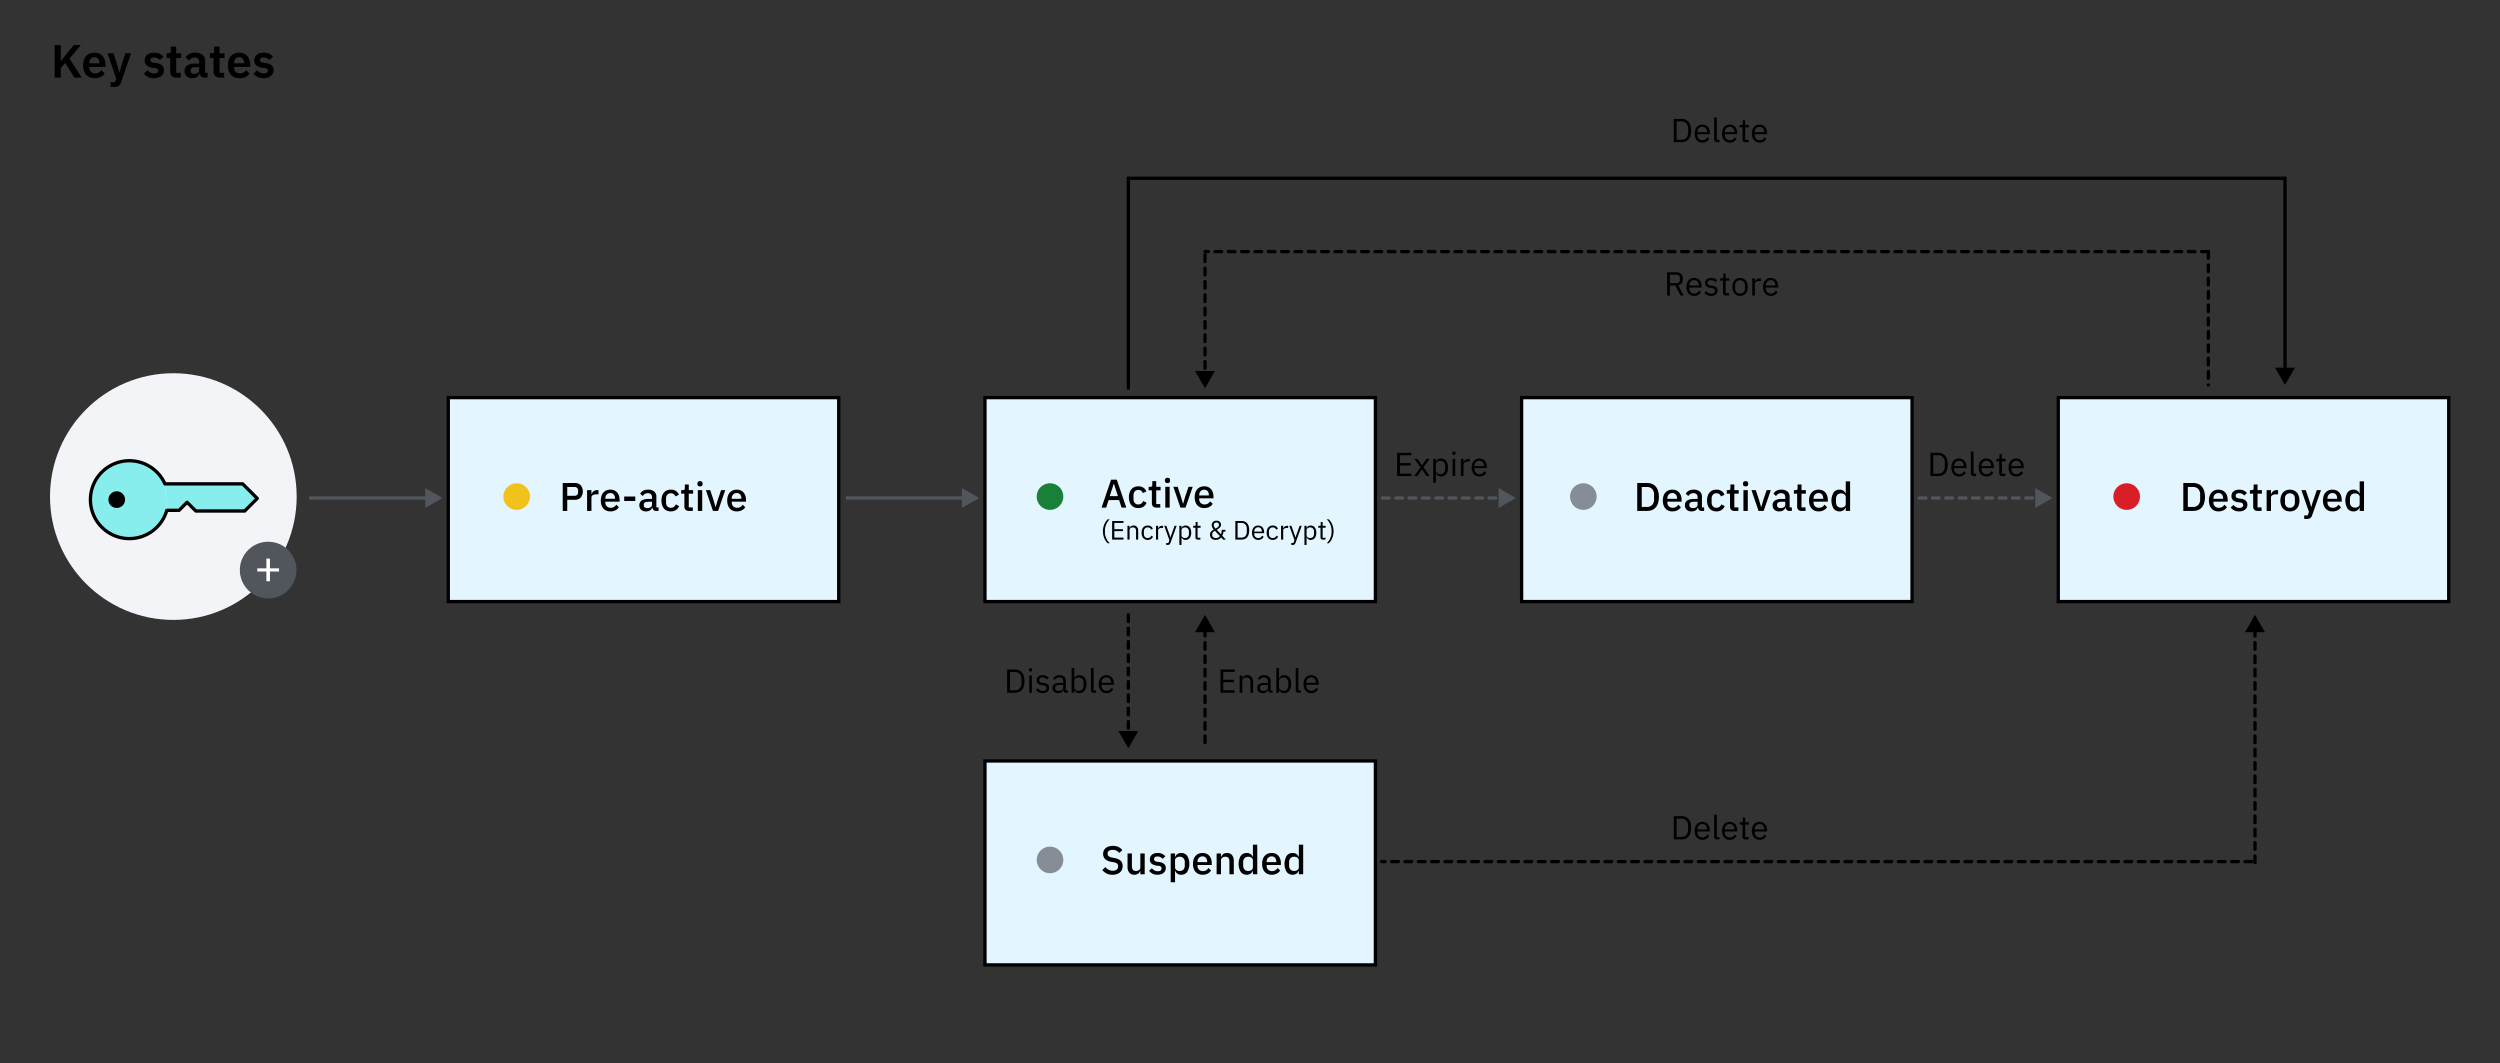 <svg xmlns="http://www.w3.org/2000/svg" width="750" height="319" viewBox="0 0 750 319"><rect x="0" y="0" width="750" height="319" fill="#333333" stroke="none"/><defs><style>.cls-1,.cls-10,.cls-5,.cls-8,.cls-9{fill:none;}.cls-1,.cls-5{stroke:#50565b;}.cls-1,.cls-4{stroke-miterlimit:10;}.cls-2{fill:#50565b;}.cls-3{fill:#f2f4f8;}.cls-4{fill:#e3f6ff;}.cls-10,.cls-4,.cls-6,.cls-7,.cls-8,.cls-9{stroke:#000;}.cls-10,.cls-5,.cls-6,.cls-8,.cls-9{stroke-linecap:round;}.cls-10,.cls-5,.cls-6,.cls-7,.cls-8,.cls-9{stroke-linejoin:round;}.cls-5,.cls-8{stroke-dasharray:2 2;}.cls-6,.cls-7{fill:#87eded;}.cls-10{stroke-dasharray:2;}.cls-11{fill:#fff;}.cls-12{fill:#878d96;}.cls-13{fill:#198038;}.cls-14{fill:#f1c21b;}.cls-15{fill:#da1e28;}</style></defs><title>key-states</title><g id="Layer_1" data-name="Layer 1"><line class="cls-1" x1="92.75" y1="149.4" x2="128.444" y2="149.4"/><polygon class="cls-2" points="127.569 152.392 132.75 149.4 127.569 146.408 127.569 152.392"/><circle class="cls-3" cx="52" cy="148.972" r="37"/><rect class="cls-4" x="134.481" y="119.285" width="117.14" height="61.187"/><line class="cls-1" x1="253.75" y1="149.4" x2="289.444" y2="149.4"/><polygon class="cls-2" points="288.569 152.392 293.75 149.4 288.569 146.408 288.569 152.392"/><rect class="cls-4" x="295.481" y="119.285" width="117.14" height="61.187"/><rect class="cls-4" x="295.481" y="228.285" width="117.14" height="61.187"/><line class="cls-5" x1="414.75" y1="149.4" x2="450.444" y2="149.4"/><polygon class="cls-2" points="449.569 152.392 454.75 149.4 449.569 146.408 449.569 152.392"/><rect class="cls-4" x="456.481" y="119.285" width="117.14" height="61.187"/><line class="cls-5" x1="575.75" y1="149.4" x2="611.444" y2="149.4"/><polygon class="cls-2" points="610.569 152.392 615.75 149.4 610.569 146.408 610.569 152.392"/><rect class="cls-4" x="617.481" y="119.285" width="117.14" height="61.187"/><g id="key"><path class="cls-6" d="M50.04,153.103a11.68,11.68,0,1,1-.555-7.935"/><circle cx="35.022" cy="149.887" r="2.5"/><polyline class="cls-7" points="49.486 145.168 72.809 145.168 77.175 149.533 73.412 153.296 58.748 153.296 56.119 150.691 53.707 153.103 50.04 153.103"/></g><line class="cls-8" x1="338.5" y1="184.472" x2="338.5" y2="220.167"/><polygon points="335.508 219.291 338.5 224.473 341.492 219.291 335.508 219.291"/><line class="cls-8" x1="361.5" y1="76.472" x2="361.5" y2="112.167"/><polygon points="358.508 111.291 361.5 116.473 364.492 111.291 358.508 111.291"/><line class="cls-9" x1="685.5" y1="53.472" x2="685.5" y2="111.167"/><polygon points="682.508 110.291 685.5 115.473 688.492 110.291 682.508 110.291"/><line class="cls-8" x1="361.5" y1="188.778" x2="361.5" y2="224.472"/><polygon points="358.508 189.654 361.5 184.473 364.492 189.654 358.508 189.654"/><line class="cls-10" x1="662.5" y1="75.472" x2="662.5" y2="115.472"/><line class="cls-9" x1="338.5" y1="53.472" x2="338.5" y2="116.472"/><line class="cls-8" x1="676.5" y1="188.778" x2="676.5" y2="259.473"/><polygon points="673.508 189.654 676.5 184.473 679.492 189.654 673.508 189.654"/><line class="cls-10" x1="662.5" y1="75.472" x2="361.5" y2="75.472"/><line class="cls-10" x1="675.5" y1="258.473" x2="414.5" y2="258.473"/><line class="cls-9" x1="685.5" y1="53.472" x2="338.5" y2="53.472"/></g><g id="Text"><path d="M168.817,153.278v-8.376h3.6a2.338,2.338,0,0,1,1.8.684,2.969,2.969,0,0,1,0,3.672,2.338,2.338,0,0,1-1.8.684h-2.244v3.336Zm1.356-4.536h2.16a1.135,1.135,0,0,0,.804-.268.996.996,0,0,0,.288-.767v-.571a.995.995,0,0,0-.288-.767,1.135,1.135,0,0,0-.804-.268h-2.16Z"/><path d="M176.125,153.278v-6.24h1.308v1.2h.06a1.68,1.68,0,0,1,.552-.84,1.731,1.731,0,0,1,1.164-.36h.348v1.26h-.516a2.315,2.315,0,0,0-1.194.252.817.817,0,0,0-.414.744v3.984Z"/><path d="M183.109,153.422a3.001,3.001,0,0,1-1.2-.228,2.485,2.485,0,0,1-.9-.654,2.935,2.935,0,0,1-.57-1.032,4.707,4.707,0,0,1,0-2.7,2.937,2.937,0,0,1,.57-1.032,2.485,2.485,0,0,1,.9-.654,2.994,2.994,0,0,1,1.2-.228,2.864,2.864,0,0,1,1.206.24,2.404,2.404,0,0,1,.87.666,2.902,2.902,0,0,1,.522.99,4.096,4.096,0,0,1,.174,1.212v.492h-4.284v.203a1.659,1.659,0,0,0,.426,1.174,1.58,1.58,0,0,0,1.218.459,1.782,1.782,0,0,0,.972-.25,2.191,2.191,0,0,0,.672-.68l.768.758a2.485,2.485,0,0,1-1.008.921A3.288,3.288,0,0,1,183.109,153.422Zm0-5.508a1.571,1.571,0,0,0-.618.12,1.375,1.375,0,0,0-.48.336,1.506,1.506,0,0,0-.306.516,1.942,1.942,0,0,0-.108.66v.084h2.904v-.12a1.727,1.727,0,0,0-.372-1.158A1.267,1.267,0,0,0,183.109,147.914Z"/><path d="M187.261,150.29v-1.332h3.324v1.332Z"/><path d="M196.837,153.278a1.033,1.033,0,0,1-.792-.294,1.312,1.312,0,0,1-.336-.75h-.06a1.534,1.534,0,0,1-.66.888,2.157,2.157,0,0,1-1.164.3,2.065,2.065,0,0,1-1.494-.504,1.796,1.796,0,0,1-.522-1.356,1.593,1.593,0,0,1,.678-1.404,3.492,3.492,0,0,1,1.986-.468h1.128v-.528a1.201,1.201,0,0,0-.312-.888,1.327,1.327,0,0,0-.972-.312,1.555,1.555,0,0,0-.9.24,2.155,2.155,0,0,0-.588.612l-.78-.708a2.492,2.492,0,0,1,.876-.87,2.818,2.818,0,0,1,1.476-.342,2.751,2.751,0,0,1,1.86.564,2.032,2.032,0,0,1,.648,1.62V152.21h.66v1.068Zm-2.64-.852a1.75,1.75,0,0,0,1.008-.27.837.837,0,0,0,.396-.726v-.9h-1.104q-1.356,0-1.356.84v.216a.734.734,0,0,0,.282.63A1.268,1.268,0,0,0,194.197,152.426Z"/><path d="M201.265,153.422a3.003,3.003,0,0,1-1.2-.228,2.383,2.383,0,0,1-.888-.654,2.966,2.966,0,0,1-.552-1.032,4.845,4.845,0,0,1,0-2.7,2.969,2.969,0,0,1,.552-1.032,2.383,2.383,0,0,1,.888-.654,2.996,2.996,0,0,1,1.2-.228,2.615,2.615,0,0,1,1.536.42,2.417,2.417,0,0,1,.876,1.116l-1.08.504a1.356,1.356,0,0,0-.462-.69,1.372,1.372,0,0,0-.87-.258,1.318,1.318,0,0,0-1.086.449,1.788,1.788,0,0,0-.366,1.167v1.113a1.788,1.788,0,0,0,.366,1.167,1.32,1.32,0,0,0,1.086.448,1.399,1.399,0,0,0,.918-.282,1.974,1.974,0,0,0,.546-.75l.996.528a2.492,2.492,0,0,1-.936,1.184A2.704,2.704,0,0,1,201.265,153.422Z"/><path d="M206.701,153.278a1.387,1.387,0,0,1-1.032-.354,1.369,1.369,0,0,1-.348-1.002v-3.816h-.972v-1.068h.528a.579.579,0,0,0,.45-.143.706.706,0,0,0,.126-.468v-1.092h1.176v1.704h1.308v1.068h-1.308v4.104h1.212v1.068Z"/><path d="M210.013,145.922a.797.797,0,0,1-.594-.192.678.678,0,0,1-.186-.492v-.204a.678.678,0,0,1,.186-.492.798.798,0,0,1,.594-.192.777.777,0,0,1,.588.192.69.69,0,0,1,.18.492v.204a.69.69,0,0,1-.18.492A.776.776,0,0,1,210.013,145.922Zm-.66,1.116h1.308v6.24H209.353Z"/><path d="M213.889,153.278l-2.124-6.24h1.296l.948,2.844.636,2.184h.072l.636-2.184.972-2.844h1.248l-2.148,6.24Z"/><path d="M221.028,153.422a3.002,3.002,0,0,1-1.2-.228,2.486,2.486,0,0,1-.9-.654,2.936,2.936,0,0,1-.57-1.032,4.707,4.707,0,0,1,0-2.7,2.939,2.939,0,0,1,.57-1.032,2.486,2.486,0,0,1,.9-.654,2.995,2.995,0,0,1,1.2-.228,2.865,2.865,0,0,1,1.206.24,2.404,2.404,0,0,1,.87.666,2.903,2.903,0,0,1,.522.99,4.1,4.1,0,0,1,.174,1.212v.492h-4.284v.203a1.659,1.659,0,0,0,.426,1.174,1.58,1.58,0,0,0,1.218.459,1.781,1.781,0,0,0,.972-.25,2.191,2.191,0,0,0,.672-.68l.768.758a2.486,2.486,0,0,1-1.008.921A3.288,3.288,0,0,1,221.028,153.422Zm0-5.508a1.571,1.571,0,0,0-.618.12,1.374,1.374,0,0,0-.48.336,1.505,1.505,0,0,0-.306.516,1.942,1.942,0,0,0-.108.66v.084H222.42v-.12a1.727,1.727,0,0,0-.372-1.158A1.267,1.267,0,0,0,221.028,147.914Z"/><path d="M336.475,152.278l-.756-2.268h-3.132l-.732,2.268h-1.38l2.856-8.376h1.704l2.856,8.376Zm-2.292-7.128h-.06l-1.212,3.696h2.472Z"/><path d="M341.503,152.422a3.003,3.003,0,0,1-1.2-.228,2.383,2.383,0,0,1-.888-.654,2.966,2.966,0,0,1-.552-1.032,4.845,4.845,0,0,1,0-2.7,2.969,2.969,0,0,1,.552-1.032,2.383,2.383,0,0,1,.888-.654,2.996,2.996,0,0,1,1.2-.228,2.615,2.615,0,0,1,1.536.42,2.417,2.417,0,0,1,.876,1.116l-1.08.504a1.356,1.356,0,0,0-.462-.69,1.372,1.372,0,0,0-.87-.258,1.318,1.318,0,0,0-1.086.449,1.788,1.788,0,0,0-.366,1.167v1.113a1.788,1.788,0,0,0,.366,1.167,1.319,1.319,0,0,0,1.086.448,1.399,1.399,0,0,0,.918-.282,1.974,1.974,0,0,0,.546-.75l.996.528a2.492,2.492,0,0,1-.936,1.184A2.704,2.704,0,0,1,341.503,152.422Z"/><path d="M346.939,152.278a1.387,1.387,0,0,1-1.032-.354,1.369,1.369,0,0,1-.348-1.002v-3.816h-.972v-1.068h.528a.579.579,0,0,0,.45-.143.706.706,0,0,0,.126-.468v-1.092h1.176v1.704h1.308v1.068h-1.308v4.104h1.212v1.068Z"/><path d="M350.251,144.922a.797.797,0,0,1-.594-.192.678.678,0,0,1-.186-.492v-.204a.678.678,0,0,1,.186-.492.798.798,0,0,1,.594-.192.777.777,0,0,1,.588.192.69.69,0,0,1,.18.492v.204a.69.69,0,0,1-.18.492A.776.776,0,0,1,350.251,144.922Zm-.66,1.116h1.308v6.24h-1.308Z"/><path d="M354.127,152.278l-2.124-6.24h1.296l.948,2.844.636,2.184h.072l.636-2.184.972-2.844h1.248l-2.148,6.24Z"/><path d="M361.267,152.422a3.001,3.001,0,0,1-1.2-.228,2.486,2.486,0,0,1-.9-.654,2.935,2.935,0,0,1-.57-1.032,4.707,4.707,0,0,1,0-2.7,2.937,2.937,0,0,1,.57-1.032,2.486,2.486,0,0,1,.9-.654,2.994,2.994,0,0,1,1.2-.228,2.865,2.865,0,0,1,1.206.24,2.405,2.405,0,0,1,.87.666,2.902,2.902,0,0,1,.522.99,4.096,4.096,0,0,1,.174,1.212v.492h-4.284v.203a1.659,1.659,0,0,0,.426,1.174,1.58,1.58,0,0,0,1.218.459,1.782,1.782,0,0,0,.972-.25,2.191,2.191,0,0,0,.672-.68l.768.758a2.485,2.485,0,0,1-1.008.921A3.288,3.288,0,0,1,361.267,152.422Zm0-5.508a1.571,1.571,0,0,0-.618.12,1.375,1.375,0,0,0-.48.336,1.506,1.506,0,0,0-.306.516,1.942,1.942,0,0,0-.108.66v.084h2.904v-.12a1.727,1.727,0,0,0-.372-1.158A1.267,1.267,0,0,0,361.267,146.914Z"/><path d="M330.875,159.382a5.421,5.421,0,0,1,.112-1.112,5.29,5.29,0,0,1,.308-.996,4.579,4.579,0,0,1,.46-.836,3.55,3.55,0,0,1,.568-.64h.608a4.024,4.024,0,0,0-.604.688,4.647,4.647,0,0,0-.456.816,5.026,5.026,0,0,0-.292.88,3.815,3.815,0,0,0-.104.864v.688a3.853,3.853,0,0,0,.104.872,4.931,4.931,0,0,0,.756,1.696,3.707,3.707,0,0,0,.596.672h-.608a3.22,3.22,0,0,1-.56-.624,4.505,4.505,0,0,1-.46-.84,5.637,5.637,0,0,1-.312-1.004A5.351,5.351,0,0,1,330.875,159.382Z"/><path d="M333.635,161.878v-5.584h3.408v.592h-2.736v1.872h2.576v.592h-2.576v1.936h2.736v.592Z"/><path d="M338.235,161.878V157.75h.64v.664h.032a1.349,1.349,0,0,1,.428-.554,1.21,1.21,0,0,1,.74-.206,1.296,1.296,0,0,1,1.012.412,1.679,1.679,0,0,1,.372,1.164v2.648h-.64v-2.542q0-1.115-.936-1.114a1.449,1.449,0,0,0-.372.048,1.077,1.077,0,0,0-.324.144.717.717,0,0,0-.228.244.701.701,0,0,0-.084.349v2.87Z"/><path d="M344.315,161.974a1.914,1.914,0,0,1-.776-.151,1.597,1.597,0,0,1-.58-.432,1.937,1.937,0,0,1-.36-.681,3.299,3.299,0,0,1,0-1.792,1.931,1.931,0,0,1,.36-.68,1.581,1.581,0,0,1,.58-.432,1.898,1.898,0,0,1,.776-.152,1.655,1.655,0,0,1,.988.268,1.633,1.633,0,0,1,.556.7l-.536.272a.971.971,0,0,0-.368-.496,1.105,1.105,0,0,0-.64-.176,1.276,1.276,0,0,0-.504.092.986.986,0,0,0-.36.256,1.072,1.072,0,0,0-.216.392,1.641,1.641,0,0,0-.072.5v.704a1.34,1.34,0,0,0,.292.892,1.06,1.06,0,0,0,.86.348,1.161,1.161,0,0,0,1.12-.72l.464.312a1.644,1.644,0,0,1-.596.712A1.745,1.745,0,0,1,344.315,161.974Z"/><path d="M346.803,161.878V157.75h.64v.76h.04a1.248,1.248,0,0,1,.4-.528,1.229,1.229,0,0,1,.792-.232h.248v.64h-.376a1.443,1.443,0,0,0-.812.196.579.579,0,0,0-.292.492v2.8Z"/><path d="M352.363,157.75h.632l-1.848,5.088a2.146,2.146,0,0,1-.144.308.592.592,0,0,1-.176.196.702.702,0,0,1-.26.104,2,2,0,0,1-.38.031h-.328v-.567h.648l.312-.879-1.544-4.281h.64l.992,2.803.192.67h.04l.224-.67Z"/><path d="M353.81,157.75h.64v.664h.032a1.164,1.164,0,0,1,.468-.574,1.406,1.406,0,0,1,.74-.186,1.564,1.564,0,0,1,.696.152,1.514,1.514,0,0,1,.532.432,1.995,1.995,0,0,1,.336.68,3.513,3.513,0,0,1,0,1.792,2.001,2.001,0,0,1-.336.681,1.529,1.529,0,0,1-.532.432,1.577,1.577,0,0,1-.696.151,1.249,1.249,0,0,1-1.208-.761H354.45v2.265h-.64Zm1.704,3.656a1.103,1.103,0,0,0,.856-.342,1.279,1.279,0,0,0,.311-.897V159.46a1.278,1.278,0,0,0-.311-.896,1.103,1.103,0,0,0-.856-.341,1.395,1.395,0,0,0-.412.06,1.156,1.156,0,0,0-.34.165.793.793,0,0,0-.228.253.639.639,0,0,0-.084.318v1.544a.749.749,0,0,0,.084.358.798.798,0,0,0,.228.265,1.008,1.008,0,0,0,.34.165A1.5,1.5,0,0,0,355.514,161.407Z"/><path d="M359.315,161.878a.656.656,0,0,1-.508-.188.697.697,0,0,1-.172-.491v-2.881h-.68V157.75h.384a.376.376,0,0,0,.284-.084.436.436,0,0,0,.076-.292v-.768h.576V157.75h.904v.568h-.904v2.993h.84v.567Z"/><path d="M366.331,161.223c-.059.068-.133.147-.224.235a1.672,1.672,0,0,1-.332.244,2.148,2.148,0,0,1-.464.191,2.317,2.317,0,0,1-1.34-.04,1.51,1.51,0,0,1-.536-.332,1.418,1.418,0,0,1-.328-.492,1.6,1.6,0,0,1-.112-.6,1.425,1.425,0,0,1,.356-.981,2.045,2.045,0,0,1,.368-.332,4.728,4.728,0,0,1,.42-.265,2.961,2.961,0,0,1-.46-.619,1.421,1.421,0,0,1-.172-.691,1.351,1.351,0,0,1,.104-.528,1.261,1.261,0,0,1,.292-.428,1.371,1.371,0,0,1,.456-.284,1.647,1.647,0,0,1,.596-.104,1.618,1.618,0,0,1,.544.088,1.271,1.271,0,0,1,.424.244,1.096,1.096,0,0,1,.276.38,1.176,1.176,0,0,1,.1.487,1.19,1.19,0,0,1-.1.5,1.447,1.447,0,0,1-.276.404,2.475,2.475,0,0,1-.408.34q-.232.156-.496.3l1.256,1.347a3.49,3.49,0,0,0,.184-.645,5.064,5.064,0,0,0,.08-.701h1.088v.544h-.568a4.71,4.71,0,0,1-.152.658,3.501,3.501,0,0,1-.232.57l1.088,1.164h-.832Zm-1.568.184a1.507,1.507,0,0,0,.704-.154,1.567,1.567,0,0,0,.504-.416l-1.496-1.613c-.107.058-.209.12-.308.183a1.202,1.202,0,0,0-.26.227,1.066,1.066,0,0,0-.18.303,1.083,1.083,0,0,0-.068.402v.12a.86.86,0,0,0,.3.693A1.201,1.201,0,0,0,364.763,161.407Zm.16-4.672a.77.77,0,0,0-.564.216.718.718,0,0,0-.22.535v.096a.921.921,0,0,0,.148.483,3.682,3.682,0,0,0,.388.515q.192-.103.372-.219a2.08,2.08,0,0,0,.32-.251,1.401,1.401,0,0,0,.228-.284.603.603,0,0,0,.088-.315v-.096a.598.598,0,0,0-.228-.503A.848.848,0,0,0,364.922,156.734Z"/><path d="M370.603,156.294h1.872a2.444,2.444,0,0,1,.944.176,1.912,1.912,0,0,1,.724.524,2.388,2.388,0,0,1,.46.872,4.741,4.741,0,0,1,0,2.44,2.388,2.388,0,0,1-.46.872,1.918,1.918,0,0,1-.724.524,2.444,2.444,0,0,1-.944.176h-1.872Zm1.872,4.992a1.681,1.681,0,0,0,.632-.116,1.361,1.361,0,0,0,.496-.34,1.569,1.569,0,0,0,.324-.548,2.192,2.192,0,0,0,.116-.74V158.63a2.191,2.191,0,0,0-.116-.74,1.57,1.57,0,0,0-.324-.548,1.367,1.367,0,0,0-.496-.34,1.681,1.681,0,0,0-.632-.116h-1.2v4.4Z"/><path d="M377.458,161.974a1.864,1.864,0,0,1-.764-.151,1.646,1.646,0,0,1-.584-.436,1.995,1.995,0,0,1-.377-.68,3.072,3.072,0,0,1,0-1.78,1.998,1.998,0,0,1,.377-.684,1.645,1.645,0,0,1,.584-.435,1.848,1.848,0,0,1,.764-.152,1.754,1.754,0,0,1,.744.152,1.646,1.646,0,0,1,.561.418,1.87,1.87,0,0,1,.355.634,2.491,2.491,0,0,1,.124.805v.303h-2.968v.192a1.419,1.419,0,0,0,.084.492,1.156,1.156,0,0,0,.24.396,1.091,1.091,0,0,0,.384.265,1.329,1.329,0,0,0,.516.096,1.263,1.263,0,0,0,.685-.184,1.218,1.218,0,0,0,.452-.529l.455.33a1.593,1.593,0,0,1-.623.689A1.889,1.889,0,0,1,377.458,161.974Zm0-3.784a1.216,1.216,0,0,0-.48.091,1.071,1.071,0,0,0-.372.259,1.199,1.199,0,0,0-.244.393,1.365,1.365,0,0,0-.088.497v.056h2.28v-.087a1.254,1.254,0,0,0-.301-.878A1.021,1.021,0,0,0,377.458,158.19Z"/><path d="M381.834,161.974a1.914,1.914,0,0,1-.775-.151,1.597,1.597,0,0,1-.58-.432,1.944,1.944,0,0,1-.36-.681,3.297,3.297,0,0,1,0-1.792,1.938,1.938,0,0,1,.36-.68,1.581,1.581,0,0,1,.58-.432,1.897,1.897,0,0,1,.775-.152,1.655,1.655,0,0,1,.988.268,1.629,1.629,0,0,1,.556.7l-.535.272a.973.973,0,0,0-.368-.496,1.105,1.105,0,0,0-.641-.176,1.279,1.279,0,0,0-.504.092.984.984,0,0,0-.359.256,1.065,1.065,0,0,0-.216.392,1.629,1.629,0,0,0-.072.5v.704a1.337,1.337,0,0,0,.292.892,1.059,1.059,0,0,0,.859.348,1.161,1.161,0,0,0,1.12-.72l.464.312a1.641,1.641,0,0,1-.596.712A1.743,1.743,0,0,1,381.834,161.974Z"/><path d="M384.322,161.878V157.75h.64v.76h.04a1.249,1.249,0,0,1,.4-.528,1.229,1.229,0,0,1,.792-.232h.248v.64h-.376a1.446,1.446,0,0,0-.812.196.579.579,0,0,0-.292.492v2.8Z"/><path d="M389.882,157.75h.632l-1.848,5.088a2.091,2.091,0,0,1-.144.308.594.594,0,0,1-.176.196.698.698,0,0,1-.26.104,1.99,1.99,0,0,1-.38.031h-.328v-.567h.648l.311-.879-1.544-4.281h.64l.992,2.803.192.67h.04l.224-.67Z"/><path d="M391.33,157.75h.64v.664h.032a1.164,1.164,0,0,1,.468-.574,1.408,1.408,0,0,1,.74-.186,1.559,1.559,0,0,1,.695.152,1.504,1.504,0,0,1,.533.432,2.002,2.002,0,0,1,.336.68,3.542,3.542,0,0,1,0,1.792,2.008,2.008,0,0,1-.336.681,1.519,1.519,0,0,1-.533.432,1.573,1.573,0,0,1-.695.151,1.249,1.249,0,0,1-1.208-.761H391.97v2.265h-.64Zm1.704,3.656a1.1,1.1,0,0,0,.855-.342,1.275,1.275,0,0,0,.312-.897V159.46a1.274,1.274,0,0,0-.312-.896,1.1,1.1,0,0,0-.855-.341,1.4,1.4,0,0,0-.412.06,1.147,1.147,0,0,0-.34.165.802.802,0,0,0-.229.253.639.639,0,0,0-.084.318v1.544a.749.749,0,0,0,.084.358.807.807,0,0,0,.229.265,1.001,1.001,0,0,0,.34.165A1.505,1.505,0,0,0,393.034,161.407Z"/><path d="M396.833,161.878a.655.655,0,0,1-.508-.188.699.699,0,0,1-.172-.491v-2.881h-.68V157.75h.384a.376.376,0,0,0,.284-.084.442.442,0,0,0,.075-.292v-.768h.576V157.75h.904v.568h-.904v2.993h.84v.567Z"/><path d="M400.065,159.382a5.351,5.351,0,0,1-.115,1.124,5.621,5.621,0,0,1-.312,1.004,4.505,4.505,0,0,1-.46.84,3.202,3.202,0,0,1-.56.624H398.01a3.708,3.708,0,0,0,.596-.672,4.933,4.933,0,0,0,.756-1.696,3.849,3.849,0,0,0,.104-.872v-.688a3.811,3.811,0,0,0-.104-.864,5.026,5.026,0,0,0-.292-.88,4.74,4.74,0,0,0-.455-.816,4.114,4.114,0,0,0-.605-.688h.608a3.548,3.548,0,0,1,.567.64,4.579,4.579,0,0,1,.46.836,5.32,5.32,0,0,1,.309.996A5.456,5.456,0,0,1,400.065,159.382Z"/><path d="M333.751,262.422a3.842,3.842,0,0,1-1.794-.384,3.991,3.991,0,0,1-1.266-1.032l.936-.876a3.145,3.145,0,0,0,.978.816,2.613,2.613,0,0,0,1.218.276,1.784,1.784,0,0,0,1.212-.36,1.232,1.232,0,0,0,.408-.972,1.052,1.052,0,0,0-.288-.78,1.997,1.997,0,0,0-1.02-.432l-.744-.132a3.585,3.585,0,0,1-1.836-.804,2.069,2.069,0,0,1-.612-1.584,2.341,2.341,0,0,1,.21-1.002,2.108,2.108,0,0,1,.588-.756,2.738,2.738,0,0,1,.918-.474,4.076,4.076,0,0,1,1.212-.168,3.802,3.802,0,0,1,1.644.33,3.301,3.301,0,0,1,1.188.954l-.948.84a2.466,2.466,0,0,0-.792-.672,2.434,2.434,0,0,0-1.164-.252,1.871,1.871,0,0,0-1.116.288.974.974,0,0,0-.396.84.945.945,0,0,0,.324.786,2.353,2.353,0,0,0,1.008.39l.744.156a3.513,3.513,0,0,1,1.842.816,2.129,2.129,0,0,1,.582,1.584,2.706,2.706,0,0,1-.204,1.068,2.25,2.25,0,0,1-.594.822,2.719,2.719,0,0,1-.954.528A4.096,4.096,0,0,1,333.751,262.422Z"/><path d="M342.103,261.246h-.048a2.294,2.294,0,0,1-.222.444,1.485,1.485,0,0,1-.348.378,1.665,1.665,0,0,1-.504.258,2.188,2.188,0,0,1-.678.096,1.874,1.874,0,0,1-1.506-.624,2.67,2.67,0,0,1-.534-1.788v-3.972h1.308v3.804q0,1.452,1.2,1.452a1.854,1.854,0,0,0,.492-.066,1.334,1.334,0,0,0,.426-.198,1.01,1.01,0,0,0,.3-.336.97.97,0,0,0,.114-.48v-4.176h1.308v6.24h-1.308Z"/><path d="M347.263,262.422a3.199,3.199,0,0,1-1.488-.312,3.26,3.26,0,0,1-1.044-.864l.84-.768a2.685,2.685,0,0,0,.774.654,2.025,2.025,0,0,0,.99.234,1.378,1.378,0,0,0,.858-.222.744.744,0,0,0,.282-.618.718.718,0,0,0-.198-.51,1.127,1.127,0,0,0-.69-.27l-.576-.072a2.951,2.951,0,0,1-1.506-.558,1.569,1.569,0,0,1-.546-1.302,1.868,1.868,0,0,1,.168-.81,1.694,1.694,0,0,1,.474-.6,2.187,2.187,0,0,1,.732-.378,3.179,3.179,0,0,1,.942-.132,3.105,3.105,0,0,1,1.373.264,3.154,3.154,0,0,1,.954.732l-.804.768a2.112,2.112,0,0,0-.63-.498,1.859,1.859,0,0,0-.894-.21,1.226,1.226,0,0,0-.798.216.7.7,0,0,0-.258.564.645.645,0,0,0,.228.54,1.634,1.634,0,0,0,.732.264l.576.072a2.758,2.758,0,0,1,1.506.606,1.585,1.585,0,0,1,.474,1.206,1.884,1.884,0,0,1-.174.822,1.795,1.795,0,0,1-.498.63,2.331,2.331,0,0,1-.78.408A3.373,3.373,0,0,1,347.263,262.422Z"/><path d="M351.21,256.038h1.308V257.07h.06a1.703,1.703,0,0,1,.666-.87,1.919,1.919,0,0,1,1.086-.306,2.166,2.166,0,0,1,1.836.858,4.791,4.791,0,0,1,0,4.812,2.166,2.166,0,0,1-1.836.858,1.893,1.893,0,0,1-1.086-.312,1.738,1.738,0,0,1-.666-.864h-.06v3.432H351.21Zm2.724,5.256a1.42,1.42,0,0,0,1.092-.438,1.632,1.632,0,0,0,.408-1.158v-1.08a1.631,1.631,0,0,0-.408-1.158,1.42,1.42,0,0,0-1.092-.438,1.68,1.68,0,0,0-1.008.294.91.91,0,0,0-.408.774v2.136a.911.911,0,0,0,.408.774A1.68,1.68,0,0,0,353.935,261.294Z"/><path d="M360.762,262.422a3.002,3.002,0,0,1-1.2-.228,2.486,2.486,0,0,1-.9-.654,2.936,2.936,0,0,1-.57-1.032,4.707,4.707,0,0,1,0-2.7,2.939,2.939,0,0,1,.57-1.032,2.486,2.486,0,0,1,.9-.654,2.995,2.995,0,0,1,1.2-.228,2.865,2.865,0,0,1,1.206.24,2.405,2.405,0,0,1,.87.666,2.904,2.904,0,0,1,.522.99,4.1,4.1,0,0,1,.174,1.212v.492h-4.284v.203a1.659,1.659,0,0,0,.426,1.174,1.58,1.58,0,0,0,1.218.459,1.782,1.782,0,0,0,.972-.25,2.191,2.191,0,0,0,.672-.68l.768.758a2.485,2.485,0,0,1-1.008.921A3.288,3.288,0,0,1,360.762,262.422Zm0-5.508a1.571,1.571,0,0,0-.618.12,1.373,1.373,0,0,0-.48.336,1.505,1.505,0,0,0-.306.516,1.942,1.942,0,0,0-.108.66v.084h2.904v-.12a1.727,1.727,0,0,0-.372-1.158A1.267,1.267,0,0,0,360.762,256.914Z"/><path d="M364.986,262.278v-6.24h1.308V257.07h.06a2.056,2.056,0,0,1,.618-.84,1.75,1.75,0,0,1,1.134-.336,1.852,1.852,0,0,1,1.494.63,2.698,2.698,0,0,1,.534,1.794v3.96h-1.308v-3.792q0-1.464-1.176-1.464a1.919,1.919,0,0,0-.498.066,1.412,1.412,0,0,0-.438.198.992.992,0,0,0-.306.336.965.965,0,0,0-.114.48v4.176Z"/><path d="M375.87,261.246h-.06a1.738,1.738,0,0,1-.666.864,1.893,1.893,0,0,1-1.086.312,2.166,2.166,0,0,1-1.836-.858,4.791,4.791,0,0,1,0-4.812,2.166,2.166,0,0,1,1.836-.858,1.919,1.919,0,0,1,1.086.306,1.703,1.703,0,0,1,.666.87h.06v-3.672h1.309v8.88H375.87Zm-1.416.048A1.681,1.681,0,0,0,375.462,261a.912.912,0,0,0,.408-.774V258.09a.912.912,0,0,0-.408-.774,1.681,1.681,0,0,0-1.008-.294,1.42,1.42,0,0,0-1.092.438,1.63,1.63,0,0,0-.408,1.158v1.08a1.631,1.631,0,0,0,.408,1.158A1.42,1.42,0,0,0,374.454,261.294Z"/><path d="M381.498,262.422a2.999,2.999,0,0,1-1.199-.228,2.488,2.488,0,0,1-.9-.654,2.944,2.944,0,0,1-.57-1.032,4.72,4.72,0,0,1,0-2.7,2.947,2.947,0,0,1,.57-1.032,2.488,2.488,0,0,1,.9-.654,2.992,2.992,0,0,1,1.199-.228,2.865,2.865,0,0,1,1.206.24,2.396,2.396,0,0,1,.87.666,2.895,2.895,0,0,1,.522.99,4.116,4.116,0,0,1,.174,1.212v.492h-4.284v.203a1.661,1.661,0,0,0,.426,1.174,1.581,1.581,0,0,0,1.219.459,1.781,1.781,0,0,0,.972-.25,2.189,2.189,0,0,0,.672-.68l.769.758a2.484,2.484,0,0,1-1.009.921A3.287,3.287,0,0,1,381.498,262.422Zm0-5.508a1.566,1.566,0,0,0-.617.12,1.371,1.371,0,0,0-.48.336,1.505,1.505,0,0,0-.306.516,1.932,1.932,0,0,0-.108.66v.084h2.904v-.12a1.727,1.727,0,0,0-.372-1.158A1.268,1.268,0,0,0,381.498,256.914Z"/><path d="M389.647,261.246h-.061a1.734,1.734,0,0,1-.666.864,1.893,1.893,0,0,1-1.086.312,2.167,2.167,0,0,1-1.836-.858,4.795,4.795,0,0,1,0-4.812,2.167,2.167,0,0,1,1.836-.858,1.919,1.919,0,0,1,1.086.306,1.7,1.7,0,0,1,.666.87h.061v-3.672h1.308v8.88h-1.308Zm-1.416.048A1.68,1.68,0,0,0,389.238,261a.913.913,0,0,0,.408-.774V258.09a.912.912,0,0,0-.408-.774,1.68,1.68,0,0,0-1.008-.294,1.42,1.42,0,0,0-1.092.438,1.628,1.628,0,0,0-.408,1.158v1.08a1.629,1.629,0,0,0,.408,1.158A1.42,1.42,0,0,0,388.231,261.294Z"/><path d="M491.167,144.902h2.964a3.855,3.855,0,0,1,1.458.264,2.94,2.94,0,0,1,1.116.786,3.611,3.611,0,0,1,.714,1.308,6.771,6.771,0,0,1,0,3.66,3.611,3.611,0,0,1-.714,1.308,2.941,2.941,0,0,1-1.116.786,3.855,3.855,0,0,1-1.458.264H491.167Zm2.964,7.176a2.02,2.02,0,0,0,1.512-.588,2.368,2.368,0,0,0,.576-1.728v-1.344a2.369,2.369,0,0,0-.576-1.728,2.02,2.02,0,0,0-1.512-.588h-1.607v5.976Z"/><path d="M501.715,153.422a3.004,3.004,0,0,1-1.2-.228,2.485,2.485,0,0,1-.899-.654,2.93,2.93,0,0,1-.57-1.032,4.697,4.697,0,0,1,0-2.7,2.932,2.932,0,0,1,.57-1.032,2.485,2.485,0,0,1,.899-.654,2.997,2.997,0,0,1,1.2-.228,2.865,2.865,0,0,1,1.206.24,2.412,2.412,0,0,1,.87.666,2.909,2.909,0,0,1,.521.99,4.083,4.083,0,0,1,.174,1.212v.492h-4.283v.203a1.656,1.656,0,0,0,.426,1.174,1.579,1.579,0,0,0,1.218.459,1.782,1.782,0,0,0,.972-.25,2.193,2.193,0,0,0,.673-.68l.768.758a2.487,2.487,0,0,1-1.008.921A3.29,3.29,0,0,1,501.715,153.422Zm0-5.508a1.575,1.575,0,0,0-.618.12,1.377,1.377,0,0,0-.479.336,1.508,1.508,0,0,0-.307.516,1.956,1.956,0,0,0-.107.66v.084h2.903v-.12a1.727,1.727,0,0,0-.372-1.158A1.267,1.267,0,0,0,501.715,147.914Z"/><path d="M510.511,153.278a1.034,1.034,0,0,1-.792-.294,1.316,1.316,0,0,1-.336-.75h-.06a1.534,1.534,0,0,1-.66.888,2.157,2.157,0,0,1-1.164.3,2.067,2.067,0,0,1-1.494-.504,1.798,1.798,0,0,1-.521-1.356,1.593,1.593,0,0,1,.678-1.404,3.495,3.495,0,0,1,1.986-.468h1.128v-.528a1.201,1.201,0,0,0-.312-.888,1.326,1.326,0,0,0-.972-.312,1.557,1.557,0,0,0-.9.24,2.162,2.162,0,0,0-.588.612l-.779-.708a2.485,2.485,0,0,1,.876-.87,2.817,2.817,0,0,1,1.476-.342,2.752,2.752,0,0,1,1.86.564,2.032,2.032,0,0,1,.647,1.62V152.21h.66v1.068Zm-2.64-.852a1.748,1.748,0,0,0,1.008-.27.836.836,0,0,0,.397-.726v-.9h-1.105q-1.357,0-1.355.84v.216a.734.734,0,0,0,.282.63A1.266,1.266,0,0,0,507.871,152.426Z"/><path d="M514.939,153.422a3,3,0,0,1-1.2-.228,2.381,2.381,0,0,1-.889-.654,2.976,2.976,0,0,1-.552-1.032,4.857,4.857,0,0,1,0-2.7,2.978,2.978,0,0,1,.552-1.032,2.381,2.381,0,0,1,.889-.654,2.993,2.993,0,0,1,1.2-.228,2.612,2.612,0,0,1,1.535.42,2.414,2.414,0,0,1,.876,1.116l-1.079.504a1.357,1.357,0,0,0-.463-.69,1.372,1.372,0,0,0-.869-.258,1.317,1.317,0,0,0-1.086.449,1.788,1.788,0,0,0-.366,1.167v1.113a1.788,1.788,0,0,0,.366,1.167,1.318,1.318,0,0,0,1.086.448,1.4,1.4,0,0,0,.918-.282,1.983,1.983,0,0,0,.546-.75l.996.528a2.493,2.493,0,0,1-.936,1.184A2.702,2.702,0,0,1,514.939,153.422Z"/><path d="M520.375,153.278a1.386,1.386,0,0,1-1.032-.354,1.367,1.367,0,0,1-.348-1.002v-3.816h-.973v-1.068h.528a.58.58,0,0,0,.45-.143.706.706,0,0,0,.126-.468v-1.092h1.176v1.704H521.61v1.068h-1.308v4.104h1.212v1.068Z"/><path d="M523.687,145.922a.796.796,0,0,1-.594-.192.678.678,0,0,1-.187-.492v-.204a.678.678,0,0,1,.187-.492.796.796,0,0,1,.594-.192.777.777,0,0,1,.588.192.69.69,0,0,1,.18.492v.204a.69.69,0,0,1-.18.492A.776.776,0,0,1,523.687,145.922Zm-.66,1.116h1.309v6.24h-1.309Z"/><path d="M527.562,153.278l-2.124-6.24h1.296l.948,2.844.636,2.184h.072l.636-2.184.973-2.844h1.248l-2.148,6.24Z"/><path d="M536.814,153.278a1.034,1.034,0,0,1-.792-.294,1.316,1.316,0,0,1-.336-.75h-.06a1.535,1.535,0,0,1-.66.888,2.157,2.157,0,0,1-1.164.3,2.067,2.067,0,0,1-1.494-.504,1.798,1.798,0,0,1-.521-1.356,1.593,1.593,0,0,1,.678-1.404,3.495,3.495,0,0,1,1.986-.468h1.128v-.528a1.201,1.201,0,0,0-.312-.888,1.326,1.326,0,0,0-.972-.312,1.557,1.557,0,0,0-.9.24,2.162,2.162,0,0,0-.588.612l-.779-.708a2.485,2.485,0,0,1,.876-.87,2.817,2.817,0,0,1,1.476-.342,2.753,2.753,0,0,1,1.86.564,2.032,2.032,0,0,1,.647,1.62V152.21h.66v1.068Zm-2.64-.852a1.748,1.748,0,0,0,1.008-.27.836.836,0,0,0,.397-.726v-.9h-1.105q-1.356,0-1.355.84v.216a.734.734,0,0,0,.282.63A1.266,1.266,0,0,0,534.175,152.426Z"/><path d="M540.523,153.278a1.388,1.388,0,0,1-1.032-.354,1.371,1.371,0,0,1-.348-1.002v-3.816h-.972v-1.068h.527a.578.578,0,0,0,.45-.143.706.706,0,0,0,.126-.468v-1.092H540.45v1.704h1.309v1.068H540.45v4.104h1.213v1.068Z"/><path d="M545.574,153.422a2.999,2.999,0,0,1-1.199-.228,2.488,2.488,0,0,1-.9-.654,2.944,2.944,0,0,1-.57-1.032,4.718,4.718,0,0,1,0-2.7,2.947,2.947,0,0,1,.57-1.032,2.488,2.488,0,0,1,.9-.654,2.992,2.992,0,0,1,1.199-.228,2.865,2.865,0,0,1,1.206.24,2.396,2.396,0,0,1,.87.666,2.897,2.897,0,0,1,.522.99,4.116,4.116,0,0,1,.174,1.212v.492h-4.284v.203a1.661,1.661,0,0,0,.426,1.174,1.581,1.581,0,0,0,1.219.459,1.782,1.782,0,0,0,.972-.25,2.189,2.189,0,0,0,.672-.68l.768.758a2.483,2.483,0,0,1-1.009.921A3.287,3.287,0,0,1,545.574,153.422Zm0-5.508a1.567,1.567,0,0,0-.617.12,1.372,1.372,0,0,0-.48.336,1.504,1.504,0,0,0-.306.516,1.929,1.929,0,0,0-.108.66v.084h2.904v-.12a1.727,1.727,0,0,0-.372-1.158A1.268,1.268,0,0,0,545.574,147.914Z"/><path d="M553.723,152.246h-.061a1.734,1.734,0,0,1-.666.864,1.893,1.893,0,0,1-1.086.312,2.167,2.167,0,0,1-1.836-.858,4.795,4.795,0,0,1,0-4.812,2.167,2.167,0,0,1,1.836-.858,1.919,1.919,0,0,1,1.086.306,1.7,1.7,0,0,1,.666.87h.061v-3.672H555.03v8.88h-1.308Zm-1.416.048A1.68,1.68,0,0,0,553.314,152a.913.913,0,0,0,.408-.774V149.09a.912.912,0,0,0-.408-.774,1.68,1.68,0,0,0-1.008-.294,1.42,1.42,0,0,0-1.092.438,1.628,1.628,0,0,0-.408,1.158v1.08a1.63,1.63,0,0,0,.408,1.158A1.42,1.42,0,0,0,552.307,152.294Z"/><path d="M654.991,144.902h2.964a3.855,3.855,0,0,1,1.458.264,2.94,2.94,0,0,1,1.116.786,3.613,3.613,0,0,1,.714,1.308,6.774,6.774,0,0,1,0,3.66,3.613,3.613,0,0,1-.714,1.308,2.941,2.941,0,0,1-1.116.786,3.855,3.855,0,0,1-1.458.264h-2.964Zm2.964,7.176a2.02,2.02,0,0,0,1.512-.588,2.368,2.368,0,0,0,.576-1.728v-1.344a2.369,2.369,0,0,0-.576-1.728,2.02,2.02,0,0,0-1.512-.588h-1.607v5.976Z"/><path d="M665.539,153.422a3.004,3.004,0,0,1-1.2-.228,2.483,2.483,0,0,1-.899-.654,2.929,2.929,0,0,1-.57-1.032,4.697,4.697,0,0,1,0-2.7,2.931,2.931,0,0,1,.57-1.032,2.483,2.483,0,0,1,.899-.654,2.997,2.997,0,0,1,1.2-.228,2.864,2.864,0,0,1,1.206.24,2.412,2.412,0,0,1,.87.666,2.909,2.909,0,0,1,.521.99,4.083,4.083,0,0,1,.174,1.212v.492h-4.283v.203a1.656,1.656,0,0,0,.426,1.174,1.579,1.579,0,0,0,1.218.459,1.782,1.782,0,0,0,.972-.25,2.192,2.192,0,0,0,.673-.68l.768.758a2.487,2.487,0,0,1-1.008.921A3.289,3.289,0,0,1,665.539,153.422Zm0-5.508a1.575,1.575,0,0,0-.618.12,1.377,1.377,0,0,0-.479.336,1.506,1.506,0,0,0-.307.516,1.954,1.954,0,0,0-.107.66v.084h2.903v-.12a1.727,1.727,0,0,0-.372-1.158A1.267,1.267,0,0,0,665.539,147.914Z"/><path d="M671.743,153.422a3.197,3.197,0,0,1-1.487-.312,3.262,3.262,0,0,1-1.045-.864l.841-.768a2.676,2.676,0,0,0,.773.654,2.029,2.029,0,0,0,.99.234,1.379,1.379,0,0,0,.858-.222.743.743,0,0,0,.281-.618.718.718,0,0,0-.197-.51,1.128,1.128,0,0,0-.69-.27l-.576-.072a2.954,2.954,0,0,1-1.506-.558,1.569,1.569,0,0,1-.546-1.302,1.862,1.862,0,0,1,.168-.81,1.693,1.693,0,0,1,.474-.6,2.185,2.185,0,0,1,.732-.378,3.176,3.176,0,0,1,.942-.132,3.102,3.102,0,0,1,1.373.264,3.143,3.143,0,0,1,.954.732l-.804.768a2.116,2.116,0,0,0-.63-.498,1.858,1.858,0,0,0-.893-.21,1.228,1.228,0,0,0-.799.216.701.701,0,0,0-.258.564.646.646,0,0,0,.229.54,1.63,1.63,0,0,0,.732.264l.576.072a2.758,2.758,0,0,1,1.506.606,1.583,1.583,0,0,1,.475,1.206,1.886,1.886,0,0,1-.175.822,1.784,1.784,0,0,1-.498.63,2.33,2.33,0,0,1-.779.408A3.379,3.379,0,0,1,671.743,153.422Z"/><path d="M677.335,153.278a1.388,1.388,0,0,1-1.032-.354,1.371,1.371,0,0,1-.348-1.002v-3.816h-.972v-1.068h.527a.578.578,0,0,0,.45-.143.706.706,0,0,0,.126-.468v-1.092h1.176v1.704h1.309v1.068h-1.309v4.104h1.213v1.068Z"/><path d="M679.987,153.278v-6.24h1.308v1.2h.061a1.681,1.681,0,0,1,.552-.84,1.73,1.73,0,0,1,1.164-.36h.348v1.26h-.516a2.317,2.317,0,0,0-1.194.252.817.817,0,0,0-.414.744v3.984Z"/><path d="M686.971,153.422a2.983,2.983,0,0,1-1.182-.228,2.476,2.476,0,0,1-.906-.654,3.001,3.001,0,0,1-.575-1.032,4.567,4.567,0,0,1,0-2.7,3.004,3.004,0,0,1,.575-1.032,2.476,2.476,0,0,1,.906-.654,3.178,3.178,0,0,1,2.364,0,2.484,2.484,0,0,1,.906.654,3.02,3.02,0,0,1,.575,1.032,4.567,4.567,0,0,1,0,2.7,3.017,3.017,0,0,1-.575,1.032,2.484,2.484,0,0,1-.906.654A2.984,2.984,0,0,1,686.971,153.422Zm0-1.092a1.452,1.452,0,0,0,1.08-.412,1.685,1.685,0,0,0,.408-1.235v-1.05a1.686,1.686,0,0,0-.408-1.235,1.622,1.622,0,0,0-2.159,0,1.685,1.685,0,0,0-.408,1.235v1.05a1.684,1.684,0,0,0,.408,1.235A1.451,1.451,0,0,0,686.971,152.33Z"/><path d="M695.035,147.038h1.26l-2.628,7.476a2.634,2.634,0,0,1-.246.534,1.294,1.294,0,0,1-.323.36,1.273,1.273,0,0,1-.45.204,2.605,2.605,0,0,1-.624.066h-.756V154.61h1.056l.36-1.056-2.269-6.516h1.309l1.248,3.672.359,1.356h.06l.396-1.356Z"/><path d="M699.751,153.422a2.999,2.999,0,0,1-1.199-.228,2.487,2.487,0,0,1-.9-.654,2.942,2.942,0,0,1-.57-1.032,4.718,4.718,0,0,1,0-2.7,2.945,2.945,0,0,1,.57-1.032,2.487,2.487,0,0,1,.9-.654,2.992,2.992,0,0,1,1.199-.228,2.864,2.864,0,0,1,1.206.24,2.395,2.395,0,0,1,.87.666,2.893,2.893,0,0,1,.522.99,4.116,4.116,0,0,1,.174,1.212v.492h-4.284v.203a1.661,1.661,0,0,0,.426,1.174,1.581,1.581,0,0,0,1.219.459,1.782,1.782,0,0,0,.972-.25,2.189,2.189,0,0,0,.672-.68l.769.758a2.484,2.484,0,0,1-1.009.921A3.286,3.286,0,0,1,699.751,153.422Zm0-5.508a1.566,1.566,0,0,0-.617.12,1.372,1.372,0,0,0-.48.336,1.504,1.504,0,0,0-.306.516,1.929,1.929,0,0,0-.108.66v.084h2.904v-.12a1.727,1.727,0,0,0-.372-1.158A1.268,1.268,0,0,0,699.751,147.914Z"/><path d="M707.899,152.246h-.06a1.736,1.736,0,0,1-.666.864,1.893,1.893,0,0,1-1.086.312,2.166,2.166,0,0,1-1.836-.858,4.794,4.794,0,0,1,0-4.812,2.166,2.166,0,0,1,1.836-.858,1.919,1.919,0,0,1,1.086.306,1.701,1.701,0,0,1,.666.87h.06v-3.672h1.308v8.88h-1.308Zm-1.416.048A1.68,1.68,0,0,0,707.491,152a.913.913,0,0,0,.408-.774V149.09a.912.912,0,0,0-.408-.774,1.68,1.68,0,0,0-1.008-.294,1.42,1.42,0,0,0-1.092.438,1.628,1.628,0,0,0-.408,1.158v1.08a1.629,1.629,0,0,0,.408,1.158A1.42,1.42,0,0,0,706.483,152.294Z"/><path d="M500.982,88.656h-.84v-6.98h2.779a1.954,1.954,0,0,1,1.435.511,1.98,1.98,0,0,1,.515,1.47,2.119,2.119,0,0,1-.354,1.265,1.705,1.705,0,0,1-1.046.655l1.601,3.08h-.95l-1.511-3h-1.629Zm1.94-3.72a1.083,1.083,0,0,0,.775-.261.967.967,0,0,0,.274-.739v-.52a.97.97,0,0,0-.274-.74,1.086,1.086,0,0,0-.775-.26h-1.94v2.52Z"/><path d="M508.252,88.776a2.309,2.309,0,0,1-.955-.19,2.045,2.045,0,0,1-.731-.545,2.503,2.503,0,0,1-.47-.85,3.833,3.833,0,0,1,0-2.226,2.5,2.5,0,0,1,.47-.855,2.067,2.067,0,0,1,.731-.545,2.309,2.309,0,0,1,.955-.19,2.196,2.196,0,0,1,.93.189,2.055,2.055,0,0,1,.7.523,2.334,2.334,0,0,1,.445.792,3.149,3.149,0,0,1,.155,1.007v.379h-3.711v.239a1.753,1.753,0,0,0,.105.615,1.46,1.46,0,0,0,.3.495,1.379,1.379,0,0,0,.479.33,1.655,1.655,0,0,0,.646.12,1.564,1.564,0,0,0,.854-.23,1.505,1.505,0,0,0,.566-.66l.57.413a1.993,1.993,0,0,1-.78.86A2.354,2.354,0,0,1,508.252,88.776Zm0-4.73a1.521,1.521,0,0,0-.6.114,1.35,1.35,0,0,0-.465.323,1.511,1.511,0,0,0-.306.492,1.702,1.702,0,0,0-.11.621v.069h2.851V85.556a1.567,1.567,0,0,0-.375-1.098A1.28,1.28,0,0,0,508.252,84.045Z"/><path d="M513.352,88.776a2.41,2.41,0,0,1-1.205-.275,2.733,2.733,0,0,1-.835-.734l.57-.46a2.247,2.247,0,0,0,.67.585,1.746,1.746,0,0,0,.86.205,1.27,1.27,0,0,0,.795-.221.798.798,0,0,0,.09-1.135,1.194,1.194,0,0,0-.705-.295l-.41-.06a3.534,3.534,0,0,1-.66-.155,1.848,1.848,0,0,1-.525-.28,1.216,1.216,0,0,1-.35-.434,1.411,1.411,0,0,1-.125-.62,1.484,1.484,0,0,1,.141-.665,1.327,1.327,0,0,1,.385-.476,1.685,1.685,0,0,1,.585-.284,2.693,2.693,0,0,1,.73-.096,2.266,2.266,0,0,1,1.055.221,2.375,2.375,0,0,1,.746.609l-.53.48a1.574,1.574,0,0,0-1.33-.63,1.145,1.145,0,0,0-.755.215.725.725,0,0,0-.256.585.613.613,0,0,0,.256.55,1.905,1.905,0,0,0,.734.25l.4.06a2.151,2.151,0,0,1,1.221.495,1.307,1.307,0,0,1,.359.955,1.464,1.464,0,0,1-.51,1.181A2.108,2.108,0,0,1,513.352,88.776Z"/><path d="M517.742,88.656a.817.817,0,0,1-.635-.234.867.867,0,0,1-.215-.613V84.205h-.851v-.71h.479a.474.474,0,0,0,.355-.104.547.547,0,0,0,.096-.365v-.96h.719v1.43h1.131v.71h-1.131v3.74h1.051v.71Z"/><path d="M522.021,88.776a2.32,2.32,0,0,1-.949-.19,2.025,2.025,0,0,1-.734-.545,2.548,2.548,0,0,1-.476-.85,3.729,3.729,0,0,1,0-2.226,2.544,2.544,0,0,1,.476-.855,2.047,2.047,0,0,1,.734-.545,2.32,2.32,0,0,1,.949-.19,2.283,2.283,0,0,1,.945.19,2.111,2.111,0,0,1,.735.545,2.516,2.516,0,0,1,.48.855,3.727,3.727,0,0,1,0,2.226,2.52,2.52,0,0,1-.48.85,2.088,2.088,0,0,1-.735.545A2.283,2.283,0,0,1,522.021,88.776Zm0-.71a1.455,1.455,0,0,0,1.06-.4,1.633,1.633,0,0,0,.41-1.22v-.74a1.635,1.635,0,0,0-.41-1.22,1.602,1.602,0,0,0-2.119,0,1.635,1.635,0,0,0-.41,1.22v.74a1.634,1.634,0,0,0,.41,1.22A1.451,1.451,0,0,0,522.021,88.066Z"/><path d="M525.672,88.656v-5.16h.8v.95h.05a1.557,1.557,0,0,1,.5-.66,1.537,1.537,0,0,1,.99-.29h.311v.8h-.471a1.806,1.806,0,0,0-1.015.245.725.725,0,0,0-.365.615v3.5Z"/><path d="M531.232,88.776a2.31,2.31,0,0,1-.955-.19,2.045,2.045,0,0,1-.73-.545,2.522,2.522,0,0,1-.471-.85,3.855,3.855,0,0,1,0-2.226,2.518,2.518,0,0,1,.471-.855,2.067,2.067,0,0,1,.73-.545,2.31,2.31,0,0,1,.955-.19,2.199,2.199,0,0,1,.93.189,2.052,2.052,0,0,1,.699.523,2.334,2.334,0,0,1,.445.792,3.122,3.122,0,0,1,.155,1.007v.379h-3.71v.239a1.755,1.755,0,0,0,.105.615,1.459,1.459,0,0,0,.299.495,1.394,1.394,0,0,0,.48.33,1.647,1.647,0,0,0,.644.12,1.57,1.57,0,0,0,.856-.23,1.496,1.496,0,0,0,.565-.66l.57.413a1.984,1.984,0,0,1-.779.86A2.354,2.354,0,0,1,531.232,88.776Zm0-4.73a1.529,1.529,0,0,0-.601.114,1.36,1.36,0,0,0-.465.323,1.544,1.544,0,0,0-.306.492,1.722,1.722,0,0,0-.109.621v.069h2.85V85.556a1.567,1.567,0,0,0-.375-1.098A1.279,1.279,0,0,0,531.232,84.045Z"/><path d="M19.546,18.865l-1.302,1.54v2.884H16.396V13.517h1.848v4.816h.07L19.7,16.499l2.422-2.982H24.25l-3.402,4.074L24.53,23.289H22.332Z"/><path d="M28.38,23.457a3.644,3.644,0,0,1-1.449-.273,2.996,2.996,0,0,1-1.078-.77,3.432,3.432,0,0,1-.679-1.204,5.426,5.426,0,0,1-.007-3.157,3.441,3.441,0,0,1,.665-1.197,2.951,2.951,0,0,1,1.064-.77,3.566,3.566,0,0,1,1.428-.273,3.481,3.481,0,0,1,1.484.294,2.862,2.862,0,0,1,1.036.798,3.445,3.445,0,0,1,.609,1.169,4.843,4.843,0,0,1,.203,1.421v.588H26.798v.181a1.788,1.788,0,0,0,.448,1.272,1.734,1.734,0,0,0,1.33.48,1.985,1.985,0,0,0,1.099-.278,3.129,3.129,0,0,0,.763-.709l.966,1.081a3.005,3.005,0,0,1-1.225.99A4.264,4.264,0,0,1,28.38,23.457Zm-.028-6.3a1.435,1.435,0,0,0-1.134.476,1.791,1.791,0,0,0-.42,1.232v.112h2.996v-.126a1.919,1.919,0,0,0-.371-1.225A1.286,1.286,0,0,0,28.352,17.157Z"/><path d="M37.634,15.981h1.68l-2.94,8.61a3.685,3.685,0,0,1-.315.679,1.691,1.691,0,0,1-.413.469,1.547,1.547,0,0,1-.574.266,3.247,3.247,0,0,1-.784.084H33.21V24.647h1.316l.336-1.02-2.618-7.646H34.022l1.274,3.856.476,1.844h.084l.504-1.844Z"/><path d="M46.188,23.457A3.924,3.924,0,0,1,44.424,23.1a4.061,4.061,0,0,1-1.26-.987l1.092-1.064a3.297,3.297,0,0,0,.889.728,2.263,2.263,0,0,0,1.113.266,1.526,1.526,0,0,0,.931-.224.738.738,0,0,0,.287-.616.664.664,0,0,0-.203-.511,1.292,1.292,0,0,0-.693-.259l-.728-.098a3.467,3.467,0,0,1-1.813-.679,1.893,1.893,0,0,1-.623-1.533,2.271,2.271,0,0,1,.196-.959,2.033,2.033,0,0,1,.56-.728,2.565,2.565,0,0,1,.875-.462,3.782,3.782,0,0,1,1.141-.161,5.196,5.196,0,0,1,.945.077,3.429,3.429,0,0,1,.749.224,2.893,2.893,0,0,1,.616.364,5.904,5.904,0,0,1,.546.483l-1.05,1.05a2.772,2.772,0,0,0-.77-.56,2.159,2.159,0,0,0-.98-.224,1.348,1.348,0,0,0-.847.21.67.67,0,0,0-.259.546.693.693,0,0,0,.217.553,1.502,1.502,0,0,0,.735.273l.742.098q2.366.335,2.366,2.156a2.175,2.175,0,0,1-.217.973,2.224,2.224,0,0,1-.609.756,2.878,2.878,0,0,1-.945.49A4.112,4.112,0,0,1,46.188,23.457Z"/><path d="M52.95,23.289a1.91,1.91,0,0,1-1.407-.481,1.859,1.859,0,0,1-.483-1.376V17.423H49.982V15.981h.56a.668.668,0,0,0,.553-.189.913.913,0,0,0,.147-.567V13.979h1.61v2.002H54.35v1.442H52.852V21.847h1.386v1.442Z"/><path d="M61.28,23.289a1.259,1.259,0,0,1-.931-.343,1.574,1.574,0,0,1-.427-.917h-.084A1.717,1.717,0,0,1,59.096,23.1a2.531,2.531,0,0,1-1.386.357,2.367,2.367,0,0,1-1.722-.586,2.082,2.082,0,0,1-.602-1.563,1.893,1.893,0,0,1,.812-1.681,4.09,4.09,0,0,1,2.31-.551h1.246v-.532a1.321,1.321,0,0,0-.322-.952,1.384,1.384,0,0,0-1.036-.336,1.72,1.72,0,0,0-1.015.273,2.694,2.694,0,0,0-.651.651l-1.064-.958a3.089,3.089,0,0,1,1.078-1.021,3.544,3.544,0,0,1,1.778-.388,3.343,3.343,0,0,1,2.254.67,2.419,2.419,0,0,1,.77,1.928v3.436h.728v1.442Zm-2.968-1.134a1.884,1.884,0,0,0,1.022-.264.863.863,0,0,0,.42-.779v-.96H58.605q-1.4,0-1.4.89v.236a.772.772,0,0,0,.287.66A1.341,1.341,0,0,0,58.312,22.155Z"/><path d="M65.956,23.289a1.91,1.91,0,0,1-1.407-.481,1.859,1.859,0,0,1-.483-1.376V17.423H62.988V15.981h.56a.668.668,0,0,0,.553-.189.914.914,0,0,0,.147-.567V13.979h1.61v2.002h1.498v1.442H65.858V21.847h1.386v1.442Z"/><path d="M71.808,23.457a3.644,3.644,0,0,1-1.449-.273,2.995,2.995,0,0,1-1.078-.77,3.43,3.43,0,0,1-.679-1.204,5.427,5.427,0,0,1-.007-3.157,3.439,3.439,0,0,1,.665-1.197,2.95,2.95,0,0,1,1.064-.77,3.566,3.566,0,0,1,1.428-.273,3.482,3.482,0,0,1,1.484.294,2.862,2.862,0,0,1,1.036.798,3.447,3.447,0,0,1,.609,1.169,4.847,4.847,0,0,1,.203,1.421v.588H70.226v.181a1.788,1.788,0,0,0,.448,1.272,1.734,1.734,0,0,0,1.33.48,1.985,1.985,0,0,0,1.099-.278,3.129,3.129,0,0,0,.763-.709l.966,1.081a3.005,3.005,0,0,1-1.225.99A4.263,4.263,0,0,1,71.808,23.457Zm-.028-6.3a1.435,1.435,0,0,0-1.134.476,1.791,1.791,0,0,0-.42,1.232v.112h2.996v-.126a1.919,1.919,0,0,0-.371-1.225A1.286,1.286,0,0,0,71.779,17.157Z"/><path d="M79.06,23.457A3.924,3.924,0,0,1,77.295,23.1a4.059,4.059,0,0,1-1.26-.987l1.092-1.064a3.296,3.296,0,0,0,.889.728,2.263,2.263,0,0,0,1.113.266,1.525,1.525,0,0,0,.931-.224.738.738,0,0,0,.287-.616.664.664,0,0,0-.203-.511,1.292,1.292,0,0,0-.693-.259l-.728-.098a3.467,3.467,0,0,1-1.813-.679,1.893,1.893,0,0,1-.623-1.533,2.27,2.27,0,0,1,.196-.959,2.033,2.033,0,0,1,.56-.728,2.563,2.563,0,0,1,.875-.462,3.782,3.782,0,0,1,1.141-.161,5.196,5.196,0,0,1,.945.077,3.429,3.429,0,0,1,.749.224,2.896,2.896,0,0,1,.616.364,5.904,5.904,0,0,1,.546.483l-1.05,1.05a2.771,2.771,0,0,0-.77-.56,2.159,2.159,0,0,0-.98-.224,1.348,1.348,0,0,0-.847.21.67.67,0,0,0-.259.546.692.692,0,0,0,.217.553,1.502,1.502,0,0,0,.735.273l.742.098q2.366.335,2.366,2.156a2.174,2.174,0,0,1-.217.973,2.222,2.222,0,0,1-.609.756,2.878,2.878,0,0,1-.945.49A4.111,4.111,0,0,1,79.06,23.457Z"/><circle class="cls-2" cx="80.45" cy="171.019" r="8.5"/><path class="cls-11" d="M79.918,174.38V171.454h-2.73v-.952h2.73V167.576h1.064v2.926h2.73v.952h-2.73V174.38Z"/><circle class="cls-12" cx="475" cy="148.972" r="4"/><circle class="cls-13" cx="315" cy="148.972" r="4"/><circle class="cls-14" cx="155" cy="148.972" r="4"/><circle class="cls-15" cx="638" cy="148.972" r="4"/><circle class="cls-12" cx="315" cy="257.973" r="4"/><path d="M502.143,35.675h2.34a3.055,3.055,0,0,1,1.18.221,2.389,2.389,0,0,1,.904.654,3.005,3.005,0,0,1,.576,1.091,5.936,5.936,0,0,1,0,3.05,3,3,0,0,1-.576,1.09,2.382,2.382,0,0,1-.904.655,3.055,3.055,0,0,1-1.18.22h-2.34Zm2.34,6.24a2.095,2.095,0,0,0,.789-.144,1.712,1.712,0,0,0,.621-.425,1.971,1.971,0,0,0,.404-.686,2.731,2.731,0,0,0,.144-.925v-1.14a2.741,2.741,0,0,0-.144-.926,1.973,1.973,0,0,0-.404-.685,1.712,1.712,0,0,0-.621-.425,2.093,2.093,0,0,0-.789-.145h-1.5v5.5Z"/><path d="M510.712,42.776a2.31,2.31,0,0,1-.955-.19,2.042,2.042,0,0,1-.73-.545,2.49,2.49,0,0,1-.471-.85,3.857,3.857,0,0,1,0-2.226,2.486,2.486,0,0,1,.471-.855,2.065,2.065,0,0,1,.73-.545,2.31,2.31,0,0,1,.955-.19,2.201,2.201,0,0,1,.931.189,2.063,2.063,0,0,1,.699.523,2.334,2.334,0,0,1,.445.792,3.124,3.124,0,0,1,.154,1.007v.379h-3.709v.239a1.778,1.778,0,0,0,.104.615,1.444,1.444,0,0,0,.3.495,1.384,1.384,0,0,0,.48.33,1.643,1.643,0,0,0,.644.12,1.575,1.575,0,0,0,.856-.231,1.503,1.503,0,0,0,.564-.66l.57.413a1.993,1.993,0,0,1-.78.86A2.352,2.352,0,0,1,510.712,42.776Zm0-4.73a1.533,1.533,0,0,0-.601.114,1.377,1.377,0,0,0-.465.323,1.541,1.541,0,0,0-.305.492,1.701,1.701,0,0,0-.109.621v.069h2.85V39.556a1.567,1.567,0,0,0-.375-1.098A1.279,1.279,0,0,0,510.712,38.045Z"/><path d="M515.111,42.656a.817.817,0,0,1-.635-.235.845.845,0,0,1-.215-.595v-6.57h.8v6.691h.761v.71Z"/><path d="M518.922,42.776a2.31,2.31,0,0,1-.955-.19,2.046,2.046,0,0,1-.731-.545,2.505,2.505,0,0,1-.47-.85,3.835,3.835,0,0,1,0-2.226,2.501,2.501,0,0,1,.47-.855,2.068,2.068,0,0,1,.731-.545,2.31,2.31,0,0,1,.955-.19,2.196,2.196,0,0,1,.93.189,2.057,2.057,0,0,1,.7.523,2.335,2.335,0,0,1,.445.792,3.152,3.152,0,0,1,.155,1.007v.379h-3.711v.239a1.755,1.755,0,0,0,.105.615,1.46,1.46,0,0,0,.3.495,1.379,1.379,0,0,0,.479.33,1.655,1.655,0,0,0,.645.12,1.565,1.565,0,0,0,.855-.231,1.505,1.505,0,0,0,.565-.66l.57.413a1.992,1.992,0,0,1-.78.86A2.354,2.354,0,0,1,518.922,42.776Zm0-4.73a1.521,1.521,0,0,0-.6.114,1.35,1.35,0,0,0-.465.323,1.511,1.511,0,0,0-.306.492,1.699,1.699,0,0,0-.11.621v.069h2.851V39.556a1.567,1.567,0,0,0-.375-1.098A1.279,1.279,0,0,0,518.922,38.045Z"/><path d="M523.611,42.656a.818.818,0,0,1-.635-.234.871.871,0,0,1-.215-.613V38.205h-.85v-.71h.48a.471.471,0,0,0,.354-.104.541.541,0,0,0,.096-.365v-.96h.72v1.43h1.13v.71h-1.13v3.74h1.05v.71Z"/><path d="M527.882,42.776a2.309,2.309,0,0,1-.955-.19,2.041,2.041,0,0,1-.73-.545,2.488,2.488,0,0,1-.471-.85,3.855,3.855,0,0,1,0-2.226,2.485,2.485,0,0,1,.471-.855,2.064,2.064,0,0,1,.73-.545,2.309,2.309,0,0,1,.955-.19,2.201,2.201,0,0,1,.931.189,2.061,2.061,0,0,1,.699.523,2.334,2.334,0,0,1,.445.792,3.124,3.124,0,0,1,.154,1.007v.379h-3.709v.239a1.778,1.778,0,0,0,.104.615,1.447,1.447,0,0,0,.3.495,1.384,1.384,0,0,0,.48.33,1.643,1.643,0,0,0,.644.12,1.575,1.575,0,0,0,.856-.231,1.503,1.503,0,0,0,.565-.66l.57.413a1.993,1.993,0,0,1-.78.86A2.352,2.352,0,0,1,527.882,42.776Zm0-4.73a1.533,1.533,0,0,0-.601.114,1.379,1.379,0,0,0-.465.323,1.543,1.543,0,0,0-.305.492,1.701,1.701,0,0,0-.109.621v.069h2.85V39.556a1.567,1.567,0,0,0-.375-1.098A1.28,1.28,0,0,0,527.882,38.045Z"/><path d="M579.143,135.847h2.34a3.055,3.055,0,0,1,1.18.221,2.391,2.391,0,0,1,.904.654,3.006,3.006,0,0,1,.576,1.091,5.936,5.936,0,0,1,0,3.05,3,3,0,0,1-.576,1.09,2.383,2.383,0,0,1-.904.655,3.057,3.057,0,0,1-1.18.22h-2.34Zm2.34,6.24a2.093,2.093,0,0,0,.789-.145,1.712,1.712,0,0,0,.621-.425,1.969,1.969,0,0,0,.404-.685,2.732,2.732,0,0,0,.144-.925v-1.14a2.741,2.741,0,0,0-.144-.926,1.974,1.974,0,0,0-.404-.684,1.71,1.71,0,0,0-.621-.425,2.093,2.093,0,0,0-.789-.145h-1.5v5.5Z"/><path d="M587.712,142.948a2.311,2.311,0,0,1-.955-.19,2.042,2.042,0,0,1-.73-.545,2.491,2.491,0,0,1-.471-.85,3.857,3.857,0,0,1,0-2.225,2.485,2.485,0,0,1,.471-.855,2.065,2.065,0,0,1,.73-.545,2.311,2.311,0,0,1,.955-.19,2.201,2.201,0,0,1,.931.19,2.06,2.06,0,0,1,.699.523,2.333,2.333,0,0,1,.445.792,3.124,3.124,0,0,1,.154,1.007v.379h-3.709v.239a1.777,1.777,0,0,0,.104.615,1.442,1.442,0,0,0,.3.495,1.383,1.383,0,0,0,.48.33,1.641,1.641,0,0,0,.644.12,1.575,1.575,0,0,0,.856-.23,1.503,1.503,0,0,0,.564-.66l.57.413a1.993,1.993,0,0,1-.78.86A2.353,2.353,0,0,1,587.712,142.948Zm0-4.731a1.531,1.531,0,0,0-.601.114,1.377,1.377,0,0,0-.465.323,1.542,1.542,0,0,0-.305.492,1.702,1.702,0,0,0-.109.621v.069h2.85v-.109a1.568,1.568,0,0,0-.375-1.098A1.279,1.279,0,0,0,587.712,138.218Z"/><path d="M592.111,142.828a.816.816,0,0,1-.635-.235.844.844,0,0,1-.215-.595v-6.57h.8v6.69h.761v.71Z"/><path d="M595.922,142.948a2.311,2.311,0,0,1-.955-.19,2.046,2.046,0,0,1-.731-.545,2.506,2.506,0,0,1-.47-.85,3.835,3.835,0,0,1,0-2.225,2.5,2.5,0,0,1,.47-.855,2.068,2.068,0,0,1,.731-.545,2.311,2.311,0,0,1,.955-.19,2.196,2.196,0,0,1,.93.19,2.054,2.054,0,0,1,.7.523,2.334,2.334,0,0,1,.445.792,3.152,3.152,0,0,1,.155,1.007v.379h-3.711v.239a1.754,1.754,0,0,0,.105.615,1.458,1.458,0,0,0,.3.495,1.378,1.378,0,0,0,.479.33,1.653,1.653,0,0,0,.645.12,1.565,1.565,0,0,0,.855-.23,1.506,1.506,0,0,0,.565-.66l.57.413a1.992,1.992,0,0,1-.78.86A2.355,2.355,0,0,1,595.922,142.948Zm0-4.731a1.519,1.519,0,0,0-.6.114,1.35,1.35,0,0,0-.465.323,1.512,1.512,0,0,0-.306.492,1.7,1.7,0,0,0-.11.621v.069h2.851v-.109a1.568,1.568,0,0,0-.375-1.098A1.279,1.279,0,0,0,595.922,138.218Z"/><path d="M600.611,142.828a.818.818,0,0,1-.635-.234.871.871,0,0,1-.215-.613v-3.603h-.85v-.71h.48a.471.471,0,0,0,.354-.104.541.541,0,0,0,.096-.365v-.96h.72v1.43h1.13v.71h-1.13v3.74h1.05v.71Z"/><path d="M604.882,142.948a2.311,2.311,0,0,1-.955-.19,2.041,2.041,0,0,1-.73-.545,2.49,2.49,0,0,1-.471-.85,3.855,3.855,0,0,1,0-2.225,2.484,2.484,0,0,1,.471-.855,2.064,2.064,0,0,1,.73-.545,2.311,2.311,0,0,1,.955-.19,2.201,2.201,0,0,1,.931.19,2.058,2.058,0,0,1,.699.523,2.333,2.333,0,0,1,.445.792,3.124,3.124,0,0,1,.154,1.007v.379h-3.709v.239a1.777,1.777,0,0,0,.104.615,1.445,1.445,0,0,0,.3.495,1.383,1.383,0,0,0,.48.33,1.641,1.641,0,0,0,.644.12,1.575,1.575,0,0,0,.856-.23,1.503,1.503,0,0,0,.565-.66l.57.413a1.993,1.993,0,0,1-.78.86A2.353,2.353,0,0,1,604.882,142.948Zm0-4.731a1.531,1.531,0,0,0-.601.114,1.379,1.379,0,0,0-.465.323,1.544,1.544,0,0,0-.305.492,1.702,1.702,0,0,0-.109.621v.069h2.85v-.109a1.568,1.568,0,0,0-.375-1.098A1.28,1.28,0,0,0,604.882,138.218Z"/><path d="M419.143,142.828v-6.981h4.26v.74h-3.42v2.34h3.22v.74h-3.22v2.42h3.42v.74Z"/><path d="M424.252,142.828l1.91-2.6-1.83-2.561h.94l1.31,1.92h.029l1.361-1.92h.889l-1.819,2.5,1.86,2.66h-.94l-1.34-2.019h-.03l-1.449,2.019Z"/><path d="M429.962,137.668h.8v.831h.04a1.445,1.445,0,0,1,.585-.718,1.754,1.754,0,0,1,.926-.233,1.954,1.954,0,0,1,.869.19,1.889,1.889,0,0,1,.665.54,2.472,2.472,0,0,1,.42.85,4.384,4.384,0,0,1,0,2.24,2.472,2.472,0,0,1-.42.85,1.878,1.878,0,0,1-.665.54,1.954,1.954,0,0,1-.869.19,1.562,1.562,0,0,1-1.511-.95h-.04v2.83h-.8Zm2.13,4.57a1.379,1.379,0,0,0,1.07-.427,1.601,1.601,0,0,0,.39-1.121v-.885a1.597,1.597,0,0,0-.39-1.12,1.376,1.376,0,0,0-1.07-.428,1.736,1.736,0,0,0-.516.076,1.43,1.43,0,0,0-.424.205.991.991,0,0,0-.285.317.791.791,0,0,0-.105.397v1.93a.925.925,0,0,0,.105.447,1,1,0,0,0,.285.332,1.299,1.299,0,0,0,.424.206A1.866,1.866,0,0,0,432.092,142.238Z"/><path d="M436.162,136.458a.485.485,0,0,1-.375-.125.459.459,0,0,1-.115-.325v-.13a.462.462,0,0,1,.115-.325.625.625,0,0,1,.75,0,.466.466,0,0,1,.115.325v.13a.463.463,0,0,1-.115.325A.488.488,0,0,1,436.162,136.458Zm-.4,1.21h.8v5.16h-.8Z"/><path d="M438.262,142.828v-5.16h.8v.95h.05a1.558,1.558,0,0,1,.5-.66,1.537,1.537,0,0,1,.99-.29h.31v.8h-.471a1.806,1.806,0,0,0-1.015.245.725.725,0,0,0-.365.615v3.5Z"/><path d="M443.822,142.948a2.311,2.311,0,0,1-.955-.19,2.045,2.045,0,0,1-.731-.545,2.523,2.523,0,0,1-.471-.85,3.857,3.857,0,0,1,0-2.225,2.517,2.517,0,0,1,.471-.855,2.068,2.068,0,0,1,.731-.545,2.311,2.311,0,0,1,.955-.19,2.2,2.2,0,0,1,.93.19,2.051,2.051,0,0,1,.699.523,2.334,2.334,0,0,1,.445.792,3.124,3.124,0,0,1,.155,1.007v.379h-3.71v.239a1.754,1.754,0,0,0,.105.615,1.456,1.456,0,0,0,.299.495,1.391,1.391,0,0,0,.48.33,1.644,1.644,0,0,0,.644.12,1.571,1.571,0,0,0,.856-.23,1.497,1.497,0,0,0,.564-.66l.57.413a1.984,1.984,0,0,1-.779.86A2.355,2.355,0,0,1,443.822,142.948Zm0-4.731a1.527,1.527,0,0,0-.601.114,1.359,1.359,0,0,0-.465.323,1.546,1.546,0,0,0-.306.492,1.721,1.721,0,0,0-.109.621v.069h2.85v-.109a1.568,1.568,0,0,0-.375-1.098A1.279,1.279,0,0,0,443.822,138.218Z"/><path d="M502.143,244.847h2.34a3.055,3.055,0,0,1,1.18.221,2.391,2.391,0,0,1,.904.654,3.006,3.006,0,0,1,.576,1.091,5.936,5.936,0,0,1,0,3.05,3,3,0,0,1-.576,1.09,2.383,2.383,0,0,1-.904.655,3.057,3.057,0,0,1-1.18.22h-2.34Zm2.34,6.24a2.093,2.093,0,0,0,.789-.145,1.712,1.712,0,0,0,.621-.425,1.969,1.969,0,0,0,.404-.685,2.732,2.732,0,0,0,.144-.925v-1.14a2.741,2.741,0,0,0-.144-.926,1.974,1.974,0,0,0-.404-.684,1.71,1.71,0,0,0-.621-.425,2.093,2.093,0,0,0-.789-.145h-1.5v5.5Z"/><path d="M510.712,251.948a2.311,2.311,0,0,1-.955-.19,2.042,2.042,0,0,1-.73-.545,2.491,2.491,0,0,1-.471-.85,3.857,3.857,0,0,1,0-2.225,2.485,2.485,0,0,1,.471-.855,2.065,2.065,0,0,1,.73-.545,2.311,2.311,0,0,1,.955-.19,2.201,2.201,0,0,1,.931.19,2.06,2.06,0,0,1,.699.523,2.333,2.333,0,0,1,.445.792,3.124,3.124,0,0,1,.154,1.007v.379h-3.709v.239a1.777,1.777,0,0,0,.104.615,1.442,1.442,0,0,0,.3.495,1.383,1.383,0,0,0,.48.33,1.641,1.641,0,0,0,.644.12,1.575,1.575,0,0,0,.856-.23,1.503,1.503,0,0,0,.564-.66l.57.413a1.993,1.993,0,0,1-.78.86A2.353,2.353,0,0,1,510.712,251.948Zm0-4.731a1.531,1.531,0,0,0-.601.114,1.377,1.377,0,0,0-.465.323,1.542,1.542,0,0,0-.305.492,1.702,1.702,0,0,0-.109.621v.069h2.85v-.109a1.568,1.568,0,0,0-.375-1.098A1.279,1.279,0,0,0,510.712,247.218Z"/><path d="M515.111,251.828a.816.816,0,0,1-.635-.235.844.844,0,0,1-.215-.595v-6.57h.8v6.69h.761v.71Z"/><path d="M518.922,251.948a2.311,2.311,0,0,1-.955-.19,2.046,2.046,0,0,1-.731-.545,2.506,2.506,0,0,1-.47-.85,3.835,3.835,0,0,1,0-2.225,2.5,2.5,0,0,1,.47-.855,2.068,2.068,0,0,1,.731-.545,2.311,2.311,0,0,1,.955-.19,2.196,2.196,0,0,1,.93.19,2.054,2.054,0,0,1,.7.523,2.334,2.334,0,0,1,.445.792,3.152,3.152,0,0,1,.155,1.007v.379h-3.711v.239a1.754,1.754,0,0,0,.105.615,1.458,1.458,0,0,0,.3.495,1.378,1.378,0,0,0,.479.33,1.653,1.653,0,0,0,.645.12,1.565,1.565,0,0,0,.855-.23,1.506,1.506,0,0,0,.565-.66l.57.413a1.992,1.992,0,0,1-.78.86A2.355,2.355,0,0,1,518.922,251.948Zm0-4.731a1.519,1.519,0,0,0-.6.114,1.35,1.35,0,0,0-.465.323,1.512,1.512,0,0,0-.306.492,1.7,1.7,0,0,0-.11.621v.069h2.851v-.109a1.568,1.568,0,0,0-.375-1.098A1.279,1.279,0,0,0,518.922,247.218Z"/><path d="M523.611,251.828a.818.818,0,0,1-.635-.234.871.871,0,0,1-.215-.613v-3.603h-.85v-.71h.48a.471.471,0,0,0,.354-.104.541.541,0,0,0,.096-.365v-.96h.72v1.43h1.13v.71h-1.13v3.74h1.05v.71Z"/><path d="M527.882,251.948a2.311,2.311,0,0,1-.955-.19,2.041,2.041,0,0,1-.73-.545,2.49,2.49,0,0,1-.471-.85,3.855,3.855,0,0,1,0-2.225,2.484,2.484,0,0,1,.471-.855,2.064,2.064,0,0,1,.73-.545,2.311,2.311,0,0,1,.955-.19,2.201,2.201,0,0,1,.931.19,2.058,2.058,0,0,1,.699.523,2.333,2.333,0,0,1,.445.792,3.124,3.124,0,0,1,.154,1.007v.379h-3.709v.239a1.777,1.777,0,0,0,.104.615,1.445,1.445,0,0,0,.3.495,1.383,1.383,0,0,0,.48.33,1.641,1.641,0,0,0,.644.12,1.575,1.575,0,0,0,.856-.23,1.503,1.503,0,0,0,.565-.66l.57.413a1.993,1.993,0,0,1-.78.86A2.353,2.353,0,0,1,527.882,251.948Zm0-4.731a1.531,1.531,0,0,0-.601.114,1.379,1.379,0,0,0-.465.323,1.544,1.544,0,0,0-.305.492,1.702,1.702,0,0,0-.109.621v.069h2.85v-.109a1.568,1.568,0,0,0-.375-1.098A1.28,1.28,0,0,0,527.882,247.218Z"/><path d="M366.142,207.828v-6.981h4.26v.74h-3.42v2.34h3.22v.74h-3.22v2.42h3.42v.74Z"/><path d="M371.892,207.828v-5.16h.8v.831h.04a1.681,1.681,0,0,1,.535-.693,1.51,1.51,0,0,1,.925-.258,1.619,1.619,0,0,1,1.265.516,2.094,2.094,0,0,1,.465,1.455v3.31h-.8v-3.177q0-1.393-1.17-1.393a1.801,1.801,0,0,0-.465.06,1.355,1.355,0,0,0-.405.181.89.89,0,0,0-.285.306.87.87,0,0,0-.105.436v3.588Z"/><path d="M381.322,207.828a.785.785,0,0,1-.645-.24,1.188,1.188,0,0,1-.245-.6h-.05a1.338,1.338,0,0,1-.56.72,1.742,1.742,0,0,1-.931.24,1.805,1.805,0,0,1-1.274-.42,1.475,1.475,0,0,1-.455-1.141,1.298,1.298,0,0,1,.535-1.119,2.835,2.835,0,0,1,1.664-.391h1.02v-.51a1.118,1.118,0,0,0-.3-.84,1.28,1.28,0,0,0-.92-.29,1.386,1.386,0,0,0-.785.21,1.722,1.722,0,0,0-.525.56l-.48-.449a1.831,1.831,0,0,1,.67-.716,2.114,2.114,0,0,1,1.16-.295,2.139,2.139,0,0,1,1.461.459,1.619,1.619,0,0,1,.519,1.277v2.834h.59v.71Zm-2.301-.56a2.038,2.038,0,0,0,.551-.07,1.356,1.356,0,0,0,.43-.2.999.999,0,0,0,.279-.3.718.718,0,0,0,.101-.37v-.85h-1.06a1.944,1.944,0,0,0-1.006.199.646.646,0,0,0-.314.58v.21a.701.701,0,0,0,.275.591A1.197,1.197,0,0,0,379.022,207.268Z"/><path d="M382.912,200.428h.799v3.071h.041a1.444,1.444,0,0,1,.584-.718,1.759,1.759,0,0,1,.926-.233,1.952,1.952,0,0,1,.869.19,1.893,1.893,0,0,1,.666.54,2.49,2.49,0,0,1,.42.85,4.413,4.413,0,0,1,0,2.24,2.49,2.49,0,0,1-.42.85,1.882,1.882,0,0,1-.666.54,1.952,1.952,0,0,1-.869.19,1.562,1.562,0,0,1-1.51-.95h-.041v.83h-.799Zm2.129,6.81a1.379,1.379,0,0,0,1.07-.427,1.601,1.601,0,0,0,.391-1.121v-.885a1.597,1.597,0,0,0-.391-1.12,1.376,1.376,0,0,0-1.07-.428,1.725,1.725,0,0,0-.515.076,1.434,1.434,0,0,0-.425.205,1.002,1.002,0,0,0-.285.317.791.791,0,0,0-.105.397v1.93a.925.925,0,0,0,.105.447,1.01,1.01,0,0,0,.285.332,1.303,1.303,0,0,0,.425.206A1.855,1.855,0,0,0,385.041,207.238Z"/><path d="M389.562,207.828a.816.816,0,0,1-.636-.235.844.844,0,0,1-.215-.595v-6.57h.8v6.69h.76v.71Z"/><path d="M393.371,207.948a2.311,2.311,0,0,1-.955-.19,2.041,2.041,0,0,1-.73-.545,2.473,2.473,0,0,1-.47-.85,3.835,3.835,0,0,1,0-2.225,2.467,2.467,0,0,1,.47-.855,2.064,2.064,0,0,1,.73-.545,2.311,2.311,0,0,1,.955-.19,2.198,2.198,0,0,1,.931.19,2.064,2.064,0,0,1,.7.523,2.334,2.334,0,0,1,.445.792,3.152,3.152,0,0,1,.154,1.007v.379h-3.71v.239a1.777,1.777,0,0,0,.104.615,1.444,1.444,0,0,0,.301.495,1.369,1.369,0,0,0,.48.33,1.649,1.649,0,0,0,.645.12,1.57,1.57,0,0,0,.855-.23,1.512,1.512,0,0,0,.565-.66l.57.413a2.001,2.001,0,0,1-.781.86A2.353,2.353,0,0,1,393.371,207.948Zm0-4.731a1.522,1.522,0,0,0-.6.114,1.369,1.369,0,0,0-.465.323,1.51,1.51,0,0,0-.305.492,1.679,1.679,0,0,0-.11.621v.069h2.851v-.109a1.568,1.568,0,0,0-.375-1.098A1.28,1.28,0,0,0,393.371,203.218Z"/><path d="M302.142,200.847h2.34a3.056,3.056,0,0,1,1.18.221,2.397,2.397,0,0,1,.905.654,2.989,2.989,0,0,1,.575,1.091,5.922,5.922,0,0,1,0,3.05,2.984,2.984,0,0,1-.575,1.09,2.388,2.388,0,0,1-.905.655,3.058,3.058,0,0,1-1.18.22h-2.34Zm2.34,6.24a2.096,2.096,0,0,0,.79-.145,1.712,1.712,0,0,0,.62-.425,1.962,1.962,0,0,0,.405-.685,2.732,2.732,0,0,0,.145-.925v-1.14a2.741,2.741,0,0,0-.145-.926,1.967,1.967,0,0,0-.405-.684,1.71,1.71,0,0,0-.62-.425,2.097,2.097,0,0,0-.79-.145h-1.5v5.5Z"/><path d="M309.172,201.458a.486.486,0,0,1-.375-.125.46.46,0,0,1-.115-.325v-.13a.464.464,0,0,1,.115-.325.625.625,0,0,1,.75,0,.464.464,0,0,1,.115.325v.13a.461.461,0,0,1-.115.325A.486.486,0,0,1,309.172,201.458Zm-.4,1.21h.8v5.16h-.8Z"/><path d="M312.822,207.948a2.411,2.411,0,0,1-1.205-.275,2.731,2.731,0,0,1-.835-.734l.57-.46a2.247,2.247,0,0,0,.67.585,1.744,1.744,0,0,0,.86.205,1.269,1.269,0,0,0,.795-.221.799.799,0,0,0,.09-1.135,1.193,1.193,0,0,0-.705-.295l-.41-.059a3.55,3.55,0,0,1-.66-.155,1.831,1.831,0,0,1-.525-.28,1.206,1.206,0,0,1-.35-.435,1.417,1.417,0,0,1-.125-.62,1.49,1.49,0,0,1,.14-.665,1.338,1.338,0,0,1,.385-.476,1.689,1.689,0,0,1,.585-.284,2.693,2.693,0,0,1,.73-.096,2.267,2.267,0,0,1,1.055.221,2.365,2.365,0,0,1,.745.609l-.53.48a1.596,1.596,0,0,0-.5-.436,1.613,1.613,0,0,0-.83-.194,1.144,1.144,0,0,0-.755.215.724.724,0,0,0-.255.585.612.612,0,0,0,.255.55,1.908,1.908,0,0,0,.735.25l.4.06a2.15,2.15,0,0,1,1.22.495,1.305,1.305,0,0,1,.36.955,1.462,1.462,0,0,1-.51,1.181A2.107,2.107,0,0,1,312.822,207.948Z"/><path d="M319.892,207.828a.784.784,0,0,1-.645-.24,1.188,1.188,0,0,1-.245-.6h-.05a1.336,1.336,0,0,1-.56.72,1.74,1.74,0,0,1-.93.24,1.807,1.807,0,0,1-1.275-.42,1.477,1.477,0,0,1-.455-1.141,1.3,1.3,0,0,1,.535-1.119,2.839,2.839,0,0,1,1.665-.391h1.02v-.51a1.115,1.115,0,0,0-.3-.84,1.279,1.279,0,0,0-.92-.29,1.389,1.389,0,0,0-.785.21,1.726,1.726,0,0,0-.525.56l-.48-.449a1.828,1.828,0,0,1,.67-.716,2.497,2.497,0,0,1,2.62.164,1.616,1.616,0,0,1,.52,1.277v2.834h.59v.71Zm-2.3-.56a2.029,2.029,0,0,0,.55-.07,1.345,1.345,0,0,0,.43-.2.997.997,0,0,0,.28-.3.718.718,0,0,0,.1-.37v-.85h-1.06a1.941,1.941,0,0,0-1.005.199.646.646,0,0,0-.315.58v.21a.701.701,0,0,0,.275.591A1.199,1.199,0,0,0,317.592,207.268Z"/><path d="M321.482,200.428h.8v3.071h.04a1.443,1.443,0,0,1,.585-.718,1.755,1.755,0,0,1,.925-.233,1.955,1.955,0,0,1,.87.19,1.889,1.889,0,0,1,.665.54,2.472,2.472,0,0,1,.42.85,4.399,4.399,0,0,1,0,2.24,2.472,2.472,0,0,1-.42.85,1.878,1.878,0,0,1-.665.54,1.955,1.955,0,0,1-.87.19,1.562,1.562,0,0,1-1.51-.95h-.04v.83h-.8Zm2.13,6.81a1.378,1.378,0,0,0,1.07-.427,1.599,1.599,0,0,0,.39-1.121v-.885a1.595,1.595,0,0,0-.39-1.12,1.375,1.375,0,0,0-1.07-.428,1.728,1.728,0,0,0-.515.076,1.434,1.434,0,0,0-.425.205,1.004,1.004,0,0,0-.285.317.795.795,0,0,0-.105.397v1.93a.931.931,0,0,0,.105.447,1.012,1.012,0,0,0,.285.332,1.303,1.303,0,0,0,.425.206A1.858,1.858,0,0,0,323.612,207.238Z"/><path d="M328.132,207.828a.816.816,0,0,1-.635-.235.844.844,0,0,1-.215-.595v-6.57h.8v6.69h.76v.71Z"/><path d="M331.941,207.948a2.311,2.311,0,0,1-.955-.19,2.044,2.044,0,0,1-.73-.545,2.499,2.499,0,0,1-.47-.85,3.846,3.846,0,0,1,0-2.225,2.493,2.493,0,0,1,.47-.855,2.067,2.067,0,0,1,.73-.545,2.311,2.311,0,0,1,.955-.19,2.199,2.199,0,0,1,.93.19,2.057,2.057,0,0,1,.7.523,2.334,2.334,0,0,1,.445.792,3.138,3.138,0,0,1,.155,1.007v.379h-3.71v.239a1.766,1.766,0,0,0,.105.615,1.45,1.45,0,0,0,.3.495,1.38,1.38,0,0,0,.48.33,1.647,1.647,0,0,0,.645.12,1.57,1.57,0,0,0,.855-.23,1.504,1.504,0,0,0,.565-.66l.57.413a1.992,1.992,0,0,1-.78.86A2.354,2.354,0,0,1,331.941,207.948Zm0-4.731a1.525,1.525,0,0,0-.6.114,1.363,1.363,0,0,0-.465.323,1.526,1.526,0,0,0-.305.492,1.7,1.7,0,0,0-.11.621v.069h2.85v-.109a1.568,1.568,0,0,0-.375-1.098A1.279,1.279,0,0,0,331.941,203.218Z"/></g></svg>